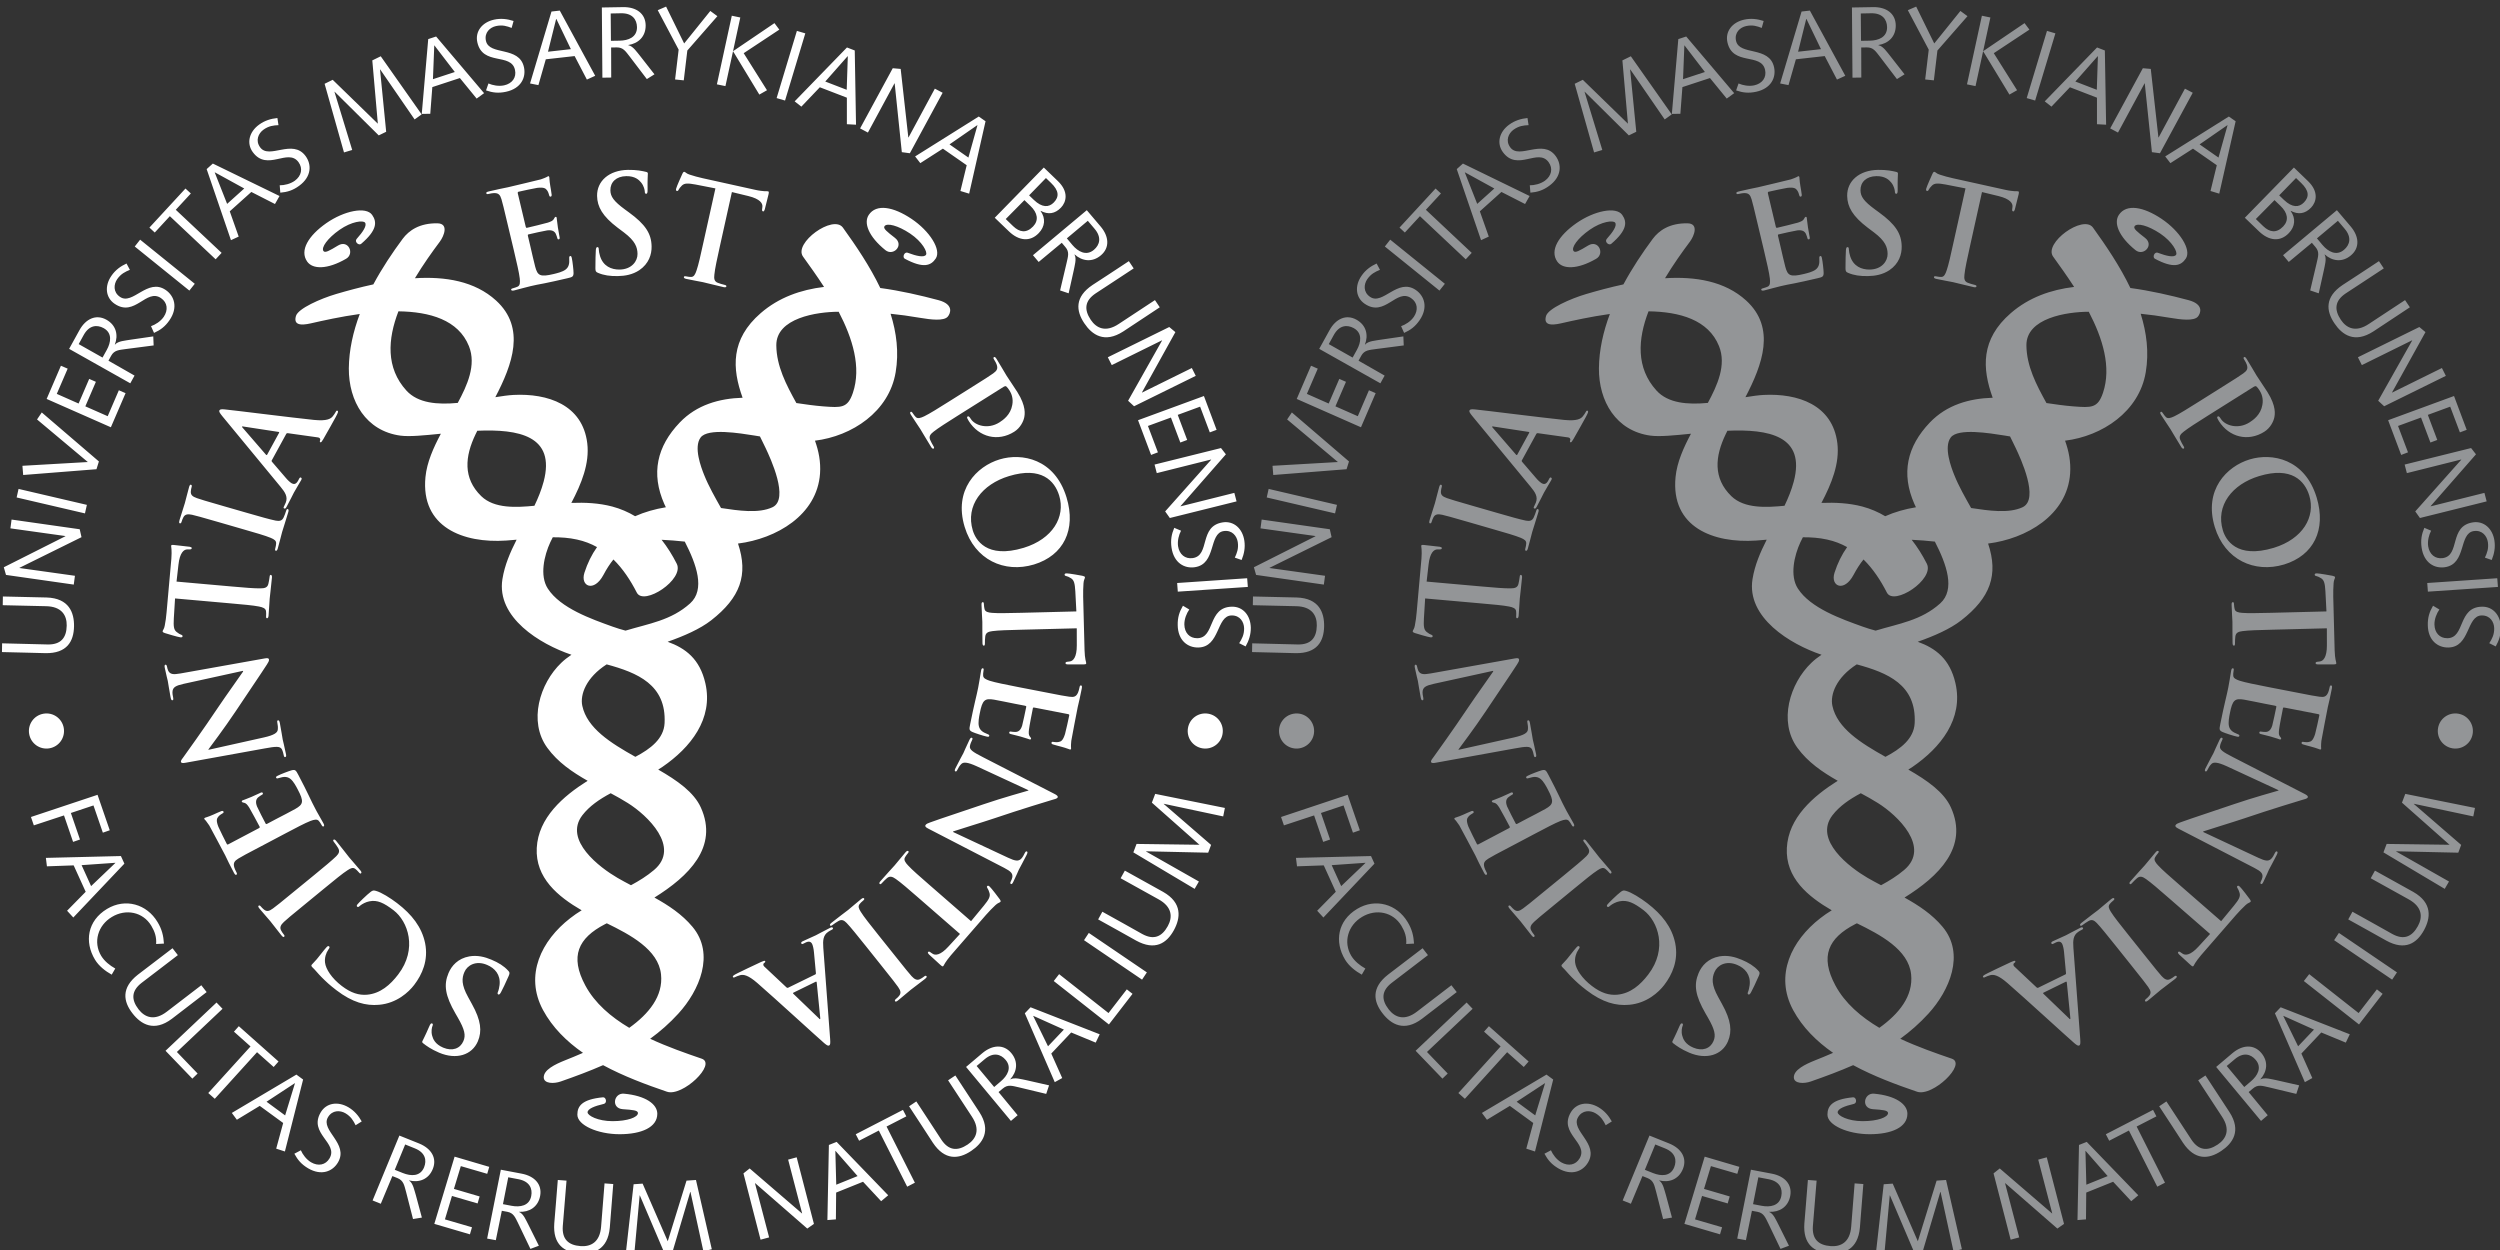 <?xml version="1.0" encoding="UTF-8" standalone="no"?>
<svg
   xmlns:dc="http://purl.org/dc/elements/1.1/"
   xmlns:cc="http://creativecommons.org/ns#"
   xmlns:rdf="http://www.w3.org/1999/02/22-rdf-syntax-ns#"
   xmlns:svg="http://www.w3.org/2000/svg"
   xmlns="http://www.w3.org/2000/svg"
   id="svg5321"
   version="1.1"
   viewBox="0 0 26.458 13.229"
   height="13.229mm"
   width="26.458mm">
  <rect x="0" y="0" width="26.458" height="13.229" fill="#333333" stroke="none"/>
  <defs
     id="defs5315">
    <clipPath
       clipPathUnits="userSpaceOnUse"
       id="clipPath18">
      <path
         d="M 0,600 H 600 V 0 H 0 Z"
         id="path16" />
    </clipPath>
    <clipPath
       clipPathUnits="userSpaceOnUse"
       id="clipPath30">
      <path
         d="M 0,600 H 600 V 0 H 0 Z"
         id="path28" />
    </clipPath>
    <clipPath
       clipPathUnits="userSpaceOnUse"
       id="clipPath2693">
      <path
         d="M 0,70.866 H 70.866 V 0 H 0 Z"
         id="path2691" />
    </clipPath>
    <clipPath
       clipPathUnits="userSpaceOnUse"
       id="clipPath2853">
      <path
         d="M 0,70.866 H 70.866 V 0 H 0 Z"
         id="path2851" />
    </clipPath>
    <clipPath
       id="clipPath2693-5"
       clipPathUnits="userSpaceOnUse">
      <path
         id="path2691-5"
         d="M 0,70.866 H 70.866 V 0 H 0 Z" />
    </clipPath>
  </defs>
  <g
     transform="matrix(0.609,0,0,0.609,-84.207,-76.601)"
     id="layer1">
    <g
       style="fill:#ffffff"
       transform="matrix(0.319,0,0,-0.319,137.853,148.055)"
       id="g2685">
      <g
         style="fill:#ffffff"
         id="g2687">
        <g
           style="fill:#ffffff"
           clip-path="url(#clipPath2693)"
           id="g2689">
          <g
             style="fill:#ffffff"
             transform="translate(41.514,40.212)"
             id="g2695">
            <path
               id="path2697"
               style="fill:#ffffff;fill-opacity:1;fill-rule:nonzero;stroke:none"
               d="M 0,0 C 2.077,0.26 4.309,1.541 4.469,3.815 4.513,4.45 4.396,5.038 4.193,5.604 c 2.02,0.248 4.035,1.577 4.395,3.726 0.183,1.085 0.049,2.156 -0.276,3.188 0.495,-0.05 1.016,-0.12 1.602,-0.221 0.596,-0.101 1.295,-0.185 1.511,0.062 0.15,0.172 0.355,0.671 -0.507,0.901 C 9.934,13.522 8.851,13.773 7.751,13.921 7.187,15.098 6.439,16.205 5.716,17.209 5.187,17.945 3.012,16.369 3.542,15.632 3.891,15.147 4.294,14.588 4.687,13.98 3.414,13.827 2.221,13.405 1.24,12.555 -0.41,11.128 -0.328,9.544 0.25,7.943 -1.014,7.905 -2.248,7.561 -3.173,6.594 -4.419,5.291 -4.75,3.82 -4.015,2.154 -3.993,2.1 -3.962,2.038 -3.93,1.977 -4.532,1.879 -5.092,1.716 -5.605,1.489 -5.98,1.713 -6.394,1.894 -6.849,2.016 c -0.733,0.193 -1.482,0.226 -2.23,0.198 0.55,1.046 1,2.147 0.867,3.252 -0.258,2.102 -2.16,2.724 -4.017,2.63 -0.289,-0.015 -0.625,-0.064 -0.991,-0.123 0.929,1.782 1.669,3.773 0.044,5.262 -1.165,1.066 -2.785,1.321 -4.425,1.218 0.447,0.746 0.938,1.432 1.359,1.995 0.229,0.31 0.497,0.985 -0.131,0.997 -0.975,0.017 -1.553,-0.386 -1.896,-0.846 -0.561,-0.756 -1.12,-1.593 -1.597,-2.481 -0.727,-0.158 -1.418,-0.345 -2.025,-0.524 -0.857,-0.253 -2.077,-0.793 -2.191,-1.198 -0.144,-0.5 0.268,-0.523 0.806,-0.402 0.671,0.153 1.63,0.368 2.671,0.512 -0.36,-0.96 -0.587,-1.958 -0.596,-2.962 -0.012,-1.794 0.932,-3.409 2.808,-3.665 0.495,-0.067 1.298,0.013 2.206,0.104 -0.399,-0.752 -0.761,-1.548 -0.84,-2.362 -0.265,-2.739 2.065,-3.616 4.393,-3.458 0.19,0.012 0.381,0.027 0.573,0.047 -0.349,-0.685 -0.651,-1.385 -0.774,-2.151 -0.331,-2.091 2.044,-3.539 3.761,-4.117 -0.202,-0.138 -0.391,-0.281 -0.551,-0.437 -1.179,-1.123 -1.81,-3.202 -0.762,-4.635 0.569,-0.782 1.357,-1.319 2.195,-1.794 -1.34,-0.841 -2.688,-2.015 -2.772,-3.659 -0.082,-1.634 1.157,-2.648 2.446,-3.396 -0.216,-0.132 -0.425,-0.274 -0.625,-0.432 -1.56,-1.209 -2.502,-3.099 -1.481,-4.999 0.515,-0.954 1.286,-1.712 2.179,-2.335 -0.36,-0.158 -0.696,-0.295 -0.987,-0.41 -0.542,-0.218 -1.167,-0.52 -1.151,-0.938 0.016,-0.333 0.549,-0.343 0.923,-0.212 0.802,0.279 1.573,0.566 2.309,0.89 1.127,-0.609 2.355,-1.063 3.477,-1.446 0.847,-0.293 2.734,1.513 1.895,1.799 -0.868,0.297 -1.857,0.642 -2.807,1.084 0.544,0.396 1.058,0.846 1.539,1.374 1.133,1.243 2.013,3.236 0.766,4.727 -0.57,0.682 -1.301,1.164 -2.072,1.592 1.854,1.155 3.502,2.744 2.53,4.902 -0.378,0.842 -1.295,1.479 -2.323,2.07 0.079,0.05 0.159,0.1 0.236,0.152 1.511,1.038 2.78,2.604 2.331,4.553 -0.304,1.328 -1.085,1.907 -2.055,2.258 0.886,0.311 1.767,0.695 2.375,1.17 C 0.121,-2.947 0.573,-1.709 0,0 M 5.484,12.627 C 6.24,11.182 6.73,9.606 6.258,8.209 5.973,7.368 5.625,7.4 4.65,7.472 4.158,7.511 3.668,7.581 3.179,7.654 2.625,8.655 2.099,9.661 2.087,10.792 2.07,12.288 4.296,12.625 5.484,12.627 M -18.063,8.333 c -1.129,1.238 -1.018,2.807 -0.436,4.318 1.703,-0.024 3.266,-0.464 3.841,-1.897 0.413,-1.028 -0.095,-2.14 -0.609,-3.092 -1.1,-0.104 -2.163,-0.022 -2.796,0.671 m 4.076,-5.751 c -1.01,0.982 -0.885,2.173 -0.312,3.366 0.031,0.065 0.064,0.13 0.097,0.197 2.234,0.096 4.282,-0.261 3.613,-2.776 -0.122,-0.455 -0.299,-0.888 -0.502,-1.311 -0.967,-0.092 -2.182,-0.169 -2.896,0.524 m 9.793,-26.045 c 0.128,-1.194 -0.669,-2.159 -1.73,-2.919 -1.001,0.594 -1.873,1.339 -2.394,2.308 -0.856,1.593 -0.388,2.58 1.066,3.335 0.034,0.017 0.07,0.034 0.105,0.052 1.268,-0.62 2.809,-1.43 2.953,-2.776 m -0.383,5.677 c -0.383,-0.325 -0.809,-0.588 -1.253,-0.827 -0.249,0.131 -0.496,0.262 -0.735,0.401 -0.955,0.556 -2.958,2.053 -1.912,3.413 0.385,0.5 0.935,0.874 1.542,1.197 0.318,-0.17 0.633,-0.345 0.931,-0.533 1.067,-0.666 2.899,-2.41 1.427,-3.651 M -4,-9.788 c -0.044,-0.846 -0.767,-1.399 -1.592,-1.831 -1.359,0.76 -2.627,1.562 -2.89,2.776 -0.133,0.614 0.212,1.549 1.327,2.261 1.674,-0.455 3.26,-1.103 3.155,-3.206 m 1.391,6.528 c -1.037,-0.932 -2.245,-1.098 -3.519,-1.484 -0.236,0.064 -0.472,0.133 -0.704,0.218 -1.152,0.415 -2.839,1.002 -3.53,2.073 -0.455,0.704 -0.196,1.806 0.137,2.525 0.043,0.089 0.086,0.181 0.134,0.27 0.443,0.002 0.887,-0.027 1.323,-0.125 0.398,-0.086 0.76,-0.227 1.088,-0.41 -0.29,-0.41 -0.52,-0.876 -0.687,-1.397 -0.238,-0.745 0.52,-1.087 1.037,-0.117 0.168,0.317 0.346,0.596 0.543,0.839 0.516,-0.505 0.93,-1.132 1.274,-1.806 0.379,-0.742 2.61,0.724 2.174,1.578 -0.239,0.471 -0.511,0.905 -0.823,1.301 0.42,-0.018 0.84,-0.054 1.262,-0.099 0.637,-1.237 1.129,-2.611 0.291,-3.366 m 1.684,5.195 C -1.256,2.525 -1.593,3.111 -1.843,3.734 -2.015,4.161 -2.427,5.254 -2.036,5.778 -1.642,6.302 0.096,6.01 0.9,5.884 0.998,5.87 1.098,5.852 1.196,5.835 1.301,5.622 1.407,5.407 1.507,5.197 1.761,4.659 2.809,2.419 1.88,1.979 1.117,1.623 0.02,1.795 -0.925,1.935 M -23.47,15.361 c 0.299,-0.426 1.093,-0.441 2.119,0.152 0.48,0.276 0.126,1.061 -0.436,0.724 -0.463,-0.279 -0.71,-0.426 -0.797,-0.3 -0.132,0.187 0.216,0.69 0.877,1.154 0.661,0.463 1.293,0.531 1.392,0.388 0.108,-0.157 -0.115,-0.501 -0.459,-0.883 -0.139,-0.155 0.114,-0.378 0.243,-0.27 0.876,0.748 0.87,1.193 0.6,1.577 -0.33,0.472 -1.523,0.229 -2.498,-0.45 -0.973,-0.682 -1.465,-1.487 -1.041,-2.092 m 19.074,-46.425 c 0,0.525 -0.64,0.989 -1.821,1.095 -0.552,0.047 -0.713,-0.798 -0.058,-0.845 0.536,-0.038 0.824,-0.058 0.824,-0.211 0,-0.229 -0.571,-0.441 -1.381,-0.441 -0.809,0 -1.363,0.305 -1.363,0.481 0,0.191 0.385,0.344 0.883,0.459 0.2,0.047 0.125,0.375 -0.042,0.36 -1.148,-0.111 -1.397,-0.478 -1.397,-0.948 0,-0.573 1.113,-1.063 2.303,-1.063 1.191,0 2.052,0.376 2.052,1.113 M 9.248,15.84 c -0.19,0.072 -0.309,-0.245 -0.163,-0.324 1.017,-0.544 1.426,-0.379 1.686,0.009 0.323,0.48 -0.333,1.504 -1.322,2.165 -0.99,0.663 -1.917,0.828 -2.325,0.215 -0.291,-0.433 -0.018,-1.176 0.907,-1.922 0.431,-0.346 1.036,0.269 0.517,0.671 -0.425,0.331 -0.653,0.506 -0.569,0.632 0.129,0.193 0.722,0.05 1.396,-0.397 0.669,-0.451 0.962,-1.014 0.866,-1.158 C 10.135,15.572 9.728,15.658 9.248,15.84 M -18.57,-19.59 c -0.374,0.284 -0.85,0.585 -1.155,0.669 -0.131,0.037 -0.178,0.025 -0.283,-0.052 -0.21,-0.156 -0.669,-0.612 -0.724,-0.683 -0.035,-0.045 -0.055,-0.096 -0.013,-0.126 0.048,-0.037 0.076,-0.02 0.163,0.059 0.105,0.086 0.312,0.198 0.497,0.232 0.439,0.091 0.799,-0.089 1.323,-0.488 0.783,-0.6 1.316,-2.099 0.252,-3.494 -0.434,-0.569 -0.97,-1.039 -1.697,-1.105 -0.437,-0.037 -0.87,0.089 -1.378,0.477 -0.54,0.411 -0.873,0.917 -0.912,1.272 -0.03,0.262 0.051,0.525 0.183,0.712 0.062,0.081 0.085,0.138 0.039,0.172 -0.051,0.044 -0.1,0.003 -0.171,-0.081 -0.101,-0.106 -0.343,-0.433 -0.501,-0.618 -0.169,-0.195 -0.239,-0.253 -0.276,-0.3 -0.027,-0.035 -0.025,-0.081 0.035,-0.138 0.163,-0.152 0.309,-0.347 0.509,-0.546 0.242,-0.241 0.44,-0.429 0.804,-0.706 0.873,-0.667 1.609,-0.858 2.326,-0.792 0.957,0.085 1.606,0.684 1.909,1.082 0.434,0.568 0.784,1.341 0.594,2.281 -0.182,0.87 -0.72,1.56 -1.524,2.173 m 1.907,-6.553 c -0.054,0.025 -0.096,-0.022 -0.16,-0.169 -0.226,-0.53 -0.336,-0.713 -0.373,-0.802 -0.022,-0.05 0.007,-0.084 0.059,-0.121 0.157,-0.123 0.412,-0.311 0.854,-0.5 0.943,-0.401 1.794,-0.128 2.111,0.616 0.233,0.55 0.177,1.136 -0.322,2.033 l -0.208,0.379 c -0.376,0.678 -0.346,1.034 -0.202,1.365 0.151,0.361 0.624,0.649 1.235,0.388 0.42,-0.177 0.744,-0.529 0.68,-1.095 -0.016,-0.13 -0.049,-0.285 -0.087,-0.371 -0.023,-0.055 -0.041,-0.119 0.019,-0.146 0.054,-0.022 0.107,0.045 0.155,0.143 0.056,0.104 0.254,0.5 0.413,0.874 0.062,0.148 0.056,0.19 -0.033,0.283 -0.235,0.256 -0.52,0.432 -0.914,0.598 -0.358,0.152 -0.766,0.253 -1.196,0.179 -0.625,-0.111 -0.972,-0.514 -1.138,-0.91 -0.273,-0.643 -0.181,-1.233 0.377,-2.201 l 0.129,-0.223 c 0.382,-0.665 0.439,-0.969 0.305,-1.281 -0.173,-0.408 -0.601,-0.568 -1.103,-0.356 -0.442,0.188 -0.552,0.473 -0.599,0.646 -0.068,0.237 -0.012,0.462 0.014,0.523 0.035,0.08 0.032,0.129 -0.016,0.148 M 1.318,18.255 c -0.017,-0.108 -0.009,-0.148 0.047,-0.16 0.042,-0.01 0.067,0.03 0.091,0.101 0.042,0.186 0.172,0.679 0.207,0.829 0.022,0.109 0.024,0.153 -0.025,0.163 -0.031,0.007 -0.093,0.005 -0.203,0.007 -0.112,0.01 -0.276,0.023 -0.505,0.076 l -2.849,0.63 c -0.237,0.052 -0.508,0.126 -0.712,0.195 -0.177,0.052 -0.231,0.142 -0.29,0.154 -0.043,0.01 -0.073,-0.029 -0.116,-0.12 -0.026,-0.054 -0.306,-0.677 -0.333,-0.793 -0.019,-0.076 -0.011,-0.117 0.039,-0.129 0.045,-0.01 0.072,0.015 0.098,0.07 0.025,0.055 0.082,0.133 0.178,0.226 0.141,0.133 0.321,0.131 0.743,0.054 l 1.081,-0.211 -0.655,-2.948 c -0.145,-0.663 -0.27,-1.232 -0.374,-1.524 -0.068,-0.206 -0.144,-0.354 -0.295,-0.351 -0.069,0 -0.159,0.005 -0.265,0.03 -0.088,0.019 -0.122,0.005 -0.128,-0.033 -0.011,-0.051 0.034,-0.083 0.128,-0.104 0.287,-0.064 0.744,-0.144 0.91,-0.178 0.202,-0.044 0.65,-0.165 1.125,-0.271 0.08,-0.018 0.142,-0.01 0.152,0.042 0.008,0.034 -0.022,0.066 -0.102,0.083 -0.109,0.023 -0.265,0.072 -0.361,0.109 -0.209,0.076 -0.216,0.245 -0.192,0.45 0.028,0.317 0.155,0.886 0.301,1.548 l 0.654,2.948 0.903,-0.219 C 1.205,18.773 1.355,18.528 1.328,18.338 Z M -29.805,3.206 c -0.043,0.013 -0.074,-0.042 -0.1,-0.134 -0.078,-0.27 -0.177,-0.692 -0.228,-0.867 -0.059,-0.206 -0.209,-0.647 -0.288,-0.916 -0.031,-0.115 -0.034,-0.174 0.008,-0.186 0.057,-0.017 0.083,0.02 0.104,0.091 0.025,0.085 0.06,0.177 0.101,0.248 0.082,0.146 0.223,0.181 0.466,0.126 0.232,-0.052 0.43,-0.109 1.506,-0.418 l 1.246,-0.361 c 0.688,-0.198 1.246,-0.358 1.534,-0.479 0.197,-0.083 0.306,-0.159 0.294,-0.31 -0.005,-0.068 -0.015,-0.156 -0.046,-0.263 -0.023,-0.083 -0.011,-0.118 0.024,-0.13 0.049,-0.013 0.085,0.029 0.111,0.123 0.084,0.283 0.19,0.735 0.237,0.898 0.055,0.19 0.204,0.632 0.34,1.098 0.021,0.076 0.017,0.141 -0.032,0.153 -0.036,0.012 -0.067,-0.017 -0.09,-0.096 -0.029,-0.106 -0.089,-0.257 -0.131,-0.351 -0.09,-0.204 -0.233,-0.217 -0.43,-0.184 -0.311,0.061 -0.871,0.221 -1.557,0.419 l -1.246,0.359 c -1.077,0.312 -1.275,0.369 -1.497,0.448 -0.245,0.086 -0.348,0.177 -0.329,0.377 0.01,0.09 0.02,0.149 0.04,0.218 0.022,0.073 0.019,0.12 -0.037,0.137 m 22.181,11.539 c 0.317,-0.135 0.652,-0.182 1.079,-0.174 0.392,0.005 0.801,0.079 1.165,0.319 0.526,0.356 0.68,0.866 0.672,1.296 -0.012,0.698 -0.336,1.202 -1.238,1.857 l -0.207,0.151 c -0.622,0.456 -0.795,0.71 -0.8,1.048 -0.008,0.445 0.319,0.765 0.864,0.773 0.479,0.007 0.697,-0.208 0.809,-0.346 0.158,-0.191 0.197,-0.418 0.2,-0.486 0,-0.086 0.025,-0.131 0.075,-0.131 0.06,0.003 0.081,0.062 0.078,0.223 -0.01,0.574 0.017,0.789 0.015,0.885 0,0.053 -0.038,0.073 -0.104,0.088 -0.192,0.046 -0.502,0.116 -0.983,0.108 -1.024,-0.017 -1.691,-0.608 -1.679,-1.419 0.01,-0.596 0.298,-1.108 1.118,-1.73 l 0.345,-0.259 c 0.618,-0.468 0.734,-0.807 0.74,-1.167 0.007,-0.392 -0.311,-0.844 -0.973,-0.856 -0.456,-0.005 -0.895,0.185 -1.067,0.728 -0.039,0.125 -0.069,0.279 -0.071,0.375 0,0.059 -0.01,0.123 -0.077,0.123 -0.059,0 -0.08,-0.084 -0.084,-0.193 -0.006,-0.118 -0.027,-0.561 -0.022,-0.966 0.002,-0.161 0.026,-0.198 0.145,-0.247 M -21.815,7.232 c -0.045,0.025 -0.07,-0.004 -0.097,-0.056 -0.043,-0.077 -0.102,-0.171 -0.176,-0.258 -0.106,-0.119 -0.299,-0.255 -1.014,-0.183 -1.209,0.124 -4.413,0.532 -4.854,0.572 -0.184,0.017 -0.263,0.009 -0.293,-0.05 -0.037,-0.064 0.013,-0.14 0.159,-0.322 l 3.17,-3.844 c 0.253,-0.304 0.407,-0.549 0.282,-0.864 -0.022,-0.057 -0.064,-0.152 -0.096,-0.209 -0.03,-0.052 -0.03,-0.086 0.01,-0.106 0.052,-0.028 0.085,0.003 0.131,0.087 0.183,0.336 0.359,0.702 0.398,0.773 0.109,0.201 0.279,0.469 0.394,0.676 0.039,0.069 0.047,0.116 -0.006,0.143 -0.039,0.022 -0.062,0.01 -0.106,-0.067 l -0.05,-0.098 c -0.112,-0.2 -0.227,-0.21 -0.344,-0.148 -0.075,0.042 -0.215,0.16 -0.339,0.313 l -0.734,0.854 c -0.031,0.034 -0.038,0.054 -0.019,0.086 l 0.788,1.442 c 0.018,0.032 0.04,0.046 0.081,0.04 l 1.654,-0.232 c 0.093,-0.01 0.128,-0.088 0.116,-0.14 -0.029,-0.069 -0.03,-0.101 0.007,-0.123 0.047,-0.025 0.089,0.052 0.159,0.165 0.296,0.511 0.553,0.982 0.682,1.215 0.129,0.241 0.148,0.305 0.097,0.334 m -3.188,-1.204 -0.649,-1.19 C -25.667,4.811 -25.689,4.816 -25.711,4.836 L -26.978,6.3 c -0.023,0.022 -0.048,0.052 -0.036,0.072 0.01,0.019 0.049,0.009 0.076,0.002 l 1.913,-0.293 c 0.026,-0.003 0.041,-0.02 0.022,-0.053 m -2.217,-23.189 c 0.203,0.125 0.384,0.221 1.377,0.742 l 1.146,0.606 c 0.598,0.316 1.114,0.589 1.405,0.701 0.202,0.074 0.363,0.116 0.458,0 0.044,-0.052 0.098,-0.124 0.149,-0.221 0.04,-0.079 0.077,-0.094 0.108,-0.076 0.045,0.022 0.042,0.079 -0.006,0.165 -0.066,0.13 -0.17,0.292 -0.248,0.44 -0.091,0.154 -0.165,0.297 -0.202,0.369 -0.104,0.195 -0.205,0.401 -0.341,0.687 -0.138,0.285 -0.316,0.652 -0.574,1.138 -0.132,0.248 -0.162,0.307 -0.356,0.262 -0.145,-0.037 -0.619,-0.218 -0.767,-0.297 -0.066,-0.034 -0.118,-0.062 -0.09,-0.113 0.024,-0.047 0.057,-0.045 0.135,-0.02 0.292,0.093 0.471,0.089 0.639,-0.039 0.166,-0.129 0.31,-0.4 0.399,-0.572 0.352,-0.665 0.31,-0.818 -0.133,-1.07 -0.186,-0.108 -0.787,-0.416 -1.01,-0.532 l -0.515,-0.273 c -0.039,-0.022 -0.067,-0.027 -0.085,0.005 -0.085,0.157 -0.418,0.804 -0.471,0.935 -0.1,0.256 -0.05,0.399 0.063,0.5 0.074,0.064 0.158,0.108 0.22,0.148 0.033,0.017 0.05,0.044 0.028,0.089 -0.031,0.059 -0.103,0.022 -0.154,-0.005 -0.047,-0.025 -0.316,-0.141 -0.451,-0.205 -0.346,-0.148 -0.464,-0.178 -0.503,-0.197 -0.038,-0.023 -0.041,-0.047 -0.028,-0.074 0.017,-0.033 0.063,-0.042 0.14,-0.059 0.095,-0.025 0.167,-0.113 0.263,-0.263 0.091,-0.145 0.487,-0.891 0.564,-1.034 0.019,-0.041 -0.002,-0.06 -0.048,-0.085 l -1.649,-0.87 c -0.046,-0.026 -0.072,-0.023 -0.091,0.012 -0.068,0.129 -0.413,0.821 -0.46,0.938 -0.133,0.346 -0.088,0.453 0.005,0.561 0.061,0.072 0.168,0.139 0.213,0.163 0.059,0.03 0.083,0.059 0.059,0.106 -0.024,0.045 -0.07,0.037 -0.108,0.027 -0.084,-0.029 -0.377,-0.165 -0.446,-0.195 -0.311,-0.138 -0.404,-0.145 -0.451,-0.17 -0.031,-0.017 -0.054,-0.037 -0.036,-0.071 0.017,-0.033 0.056,-0.059 0.081,-0.089 0.039,-0.045 0.109,-0.145 0.187,-0.26 0.072,-0.122 0.756,-1.418 0.867,-1.625 0.046,-0.091 0.12,-0.246 0.202,-0.419 0.088,-0.163 0.181,-0.356 0.273,-0.531 0.052,-0.096 0.089,-0.135 0.134,-0.111 0.047,0.025 0.039,0.069 0,0.143 -0.047,0.089 -0.1,0.203 -0.114,0.262 -0.067,0.239 0.01,0.346 0.222,0.477 m 6.042,0.06 c -0.127,0.156 -0.405,0.526 -0.712,0.902 -0.052,0.063 -0.107,0.098 -0.146,0.063 -0.03,-0.023 -0.023,-0.065 0.029,-0.129 0.07,-0.084 0.162,-0.221 0.216,-0.31 0.116,-0.19 0.047,-0.313 -0.092,-0.456 -0.227,-0.224 -0.675,-0.593 -1.229,-1.048 l -1.003,-0.82 c -0.867,-0.71 -1.025,-0.841 -1.218,-0.979 -0.208,-0.155 -0.341,-0.186 -0.498,-0.055 -0.066,0.057 -0.111,0.099 -0.158,0.156 -0.043,0.056 -0.087,0.081 -0.132,0.044 -0.033,-0.027 -0.005,-0.084 0.055,-0.158 0.175,-0.215 0.47,-0.538 0.586,-0.681 0.137,-0.165 0.413,-0.536 0.592,-0.755 0.074,-0.091 0.122,-0.128 0.157,-0.098 0.045,0.037 0.029,0.081 -0.018,0.135 -0.055,0.069 -0.112,0.15 -0.148,0.226 -0.073,0.149 -0.023,0.285 0.163,0.455 0.172,0.161 0.332,0.292 1.198,1.002 l 1.004,0.824 c 0.55,0.451 1,0.822 1.264,0.989 0.179,0.119 0.303,0.163 0.421,0.069 0.053,-0.042 0.121,-0.101 0.192,-0.187 0.053,-0.067 0.089,-0.077 0.119,-0.054 0.038,0.034 0.024,0.089 -0.037,0.16 -0.187,0.229 -0.499,0.574 -0.605,0.705 m -8.997,5.517 c -0.106,-0.145 -0.186,-0.229 -0.172,-0.311 0.014,-0.071 0.119,-0.071 0.264,-0.044 l 4.292,0.777 c 0.631,0.116 0.846,0.128 0.942,-0.047 0.05,-0.096 0.083,-0.226 0.1,-0.319 0.014,-0.073 0.037,-0.115 0.082,-0.105 0.063,0.012 0.059,0.08 0.039,0.174 -0.073,0.376 -0.163,0.711 -0.174,0.775 -0.03,0.14 -0.064,0.432 -0.156,0.901 -0.019,0.101 -0.046,0.164 -0.104,0.154 -0.044,-0.01 -0.049,-0.058 -0.033,-0.137 0.022,-0.113 0.041,-0.252 0.022,-0.385 -0.022,-0.153 -0.192,-0.285 -0.753,-0.411 l -3.019,-0.674 -0.006,0.02 c 0.112,0.157 0.858,1.137 1.486,2.079 0.594,0.898 1.359,2.011 1.703,2.55 0.064,0.098 0.127,0.199 0.111,0.277 -0.012,0.065 -0.083,0.082 -0.242,0.05 l -4.578,-0.817 c -0.406,-0.074 -0.569,-0.044 -0.668,0.146 -0.037,0.081 -0.049,0.14 -0.064,0.213 -0.017,0.087 -0.048,0.126 -0.088,0.119 -0.06,-0.013 -0.053,-0.087 -0.035,-0.182 0.071,-0.352 0.145,-0.624 0.162,-0.704 0.03,-0.15 0.077,-0.502 0.15,-0.877 0.021,-0.11 0.044,-0.186 0.102,-0.177 0.045,0.008 0.058,0.042 0.043,0.13 -0.022,0.101 -0.055,0.274 -0.033,0.39 0.04,0.187 0.163,0.279 0.602,0.376 l 3.235,0.709 0.005,-0.037 c -0.092,-0.145 -0.94,-1.324 -1.335,-1.914 -0.842,-1.261 -1.805,-2.592 -1.88,-2.699 m -0.954,7.844 c -0.018,-0.243 -0.058,-0.522 -0.1,-0.731 -0.029,-0.182 -0.112,-0.251 -0.116,-0.307 -0.003,-0.045 0.039,-0.071 0.133,-0.103 0.057,-0.02 0.712,-0.217 0.83,-0.227 0.081,-0.007 0.118,0.003 0.123,0.054 0.005,0.045 -0.025,0.07 -0.081,0.089 -0.057,0.02 -0.142,0.064 -0.246,0.15 -0.152,0.123 -0.171,0.302 -0.149,0.729 l 0.067,1.095 3.008,-0.267 c 0.677,-0.059 1.257,-0.111 1.56,-0.172 0.213,-0.042 0.369,-0.101 0.387,-0.251 0.007,-0.066 0.014,-0.155 0.005,-0.267 -0.008,-0.089 0.012,-0.119 0.049,-0.121 0.049,-0.005 0.076,0.044 0.085,0.138 0.026,0.295 0.046,0.76 0.062,0.928 0.017,0.206 0.081,0.666 0.123,1.15 0.006,0.08 -0.01,0.141 -0.062,0.146 -0.038,0.002 -0.061,-0.032 -0.066,-0.113 -0.013,-0.109 -0.041,-0.271 -0.066,-0.372 -0.048,-0.217 -0.213,-0.246 -0.421,-0.249 -0.318,-0.01 -0.897,0.042 -1.575,0.101 l -3.008,0.267 0.105,0.922 c 0.071,0.654 0.295,0.834 0.487,0.832 h 0.081 c 0.11,-0.003 0.149,0.007 0.155,0.067 0.003,0.044 -0.039,0.061 -0.112,0.076 -0.191,0.017 -0.695,0.084 -0.849,0.096 -0.112,0.012 -0.155,0.007 -0.161,-0.045 -0.002,-0.029 0.009,-0.088 0.02,-0.199 0.005,-0.111 0.012,-0.277 -0.008,-0.509 z m 19.127,17.737 c -0.063,-0.027 -0.145,-0.061 -0.253,-0.089 -0.086,-0.019 -0.11,-0.049 -0.103,-0.083 0.012,-0.05 0.069,-0.06 0.163,-0.037 0.142,0.034 0.326,0.091 0.491,0.13 0.17,0.047 0.328,0.084 0.407,0.104 0.214,0.052 0.439,0.096 0.75,0.153 0.311,0.067 0.708,0.145 1.245,0.275 0.272,0.064 0.336,0.079 0.343,0.278 0.003,0.15 -0.056,0.651 -0.093,0.815 -0.017,0.074 -0.032,0.132 -0.089,0.12 -0.05,-0.017 -0.058,-0.046 -0.053,-0.13 0.019,-0.307 -0.032,-0.477 -0.197,-0.606 -0.167,-0.131 -0.468,-0.199 -0.653,-0.245 -0.732,-0.173 -0.874,-0.094 -1.004,0.398 -0.058,0.205 -0.206,0.869 -0.263,1.11 l -0.134,0.568 c -0.01,0.042 -0.01,0.074 0.025,0.081 0.173,0.042 0.885,0.203 1.024,0.22 0.272,0.034 0.399,-0.049 0.469,-0.183 0.044,-0.088 0.065,-0.182 0.088,-0.251 0.01,-0.039 0.031,-0.063 0.08,-0.051 0.064,0.015 0.046,0.095 0.033,0.152 -0.013,0.052 -0.059,0.34 -0.085,0.486 -0.058,0.375 -0.056,0.496 -0.067,0.538 -0.012,0.042 -0.035,0.052 -0.062,0.046 -0.037,-0.009 -0.057,-0.051 -0.094,-0.12 -0.047,-0.087 -0.152,-0.135 -0.32,-0.192 -0.161,-0.051 -0.985,-0.248 -1.143,-0.284 -0.042,-0.011 -0.057,0.017 -0.069,0.066 l -0.431,1.814 c -0.008,0.051 -10e-4,0.076 0.037,0.084 0.143,0.034 0.9,0.198 1.023,0.213 0.368,0.042 0.46,-0.027 0.543,-0.145 0.056,-0.079 0.09,-0.197 0.103,-0.246 0.016,-0.067 0.039,-0.099 0.088,-0.087 0.05,0.013 0.055,0.059 0.052,0.097 -0.005,0.088 -0.064,0.408 -0.075,0.48 -0.056,0.336 -0.041,0.43 -0.053,0.479 -0.008,0.037 -0.023,0.065 -0.058,0.055 -0.038,-0.008 -0.076,-0.04 -0.109,-0.055 -0.053,-0.029 -0.164,-0.069 -0.296,-0.116 -0.135,-0.039 -1.565,-0.376 -1.791,-0.43 -0.101,-0.025 -0.266,-0.057 -0.456,-0.094 -0.179,-0.042 -0.391,-0.085 -0.584,-0.132 -0.107,-0.025 -0.154,-0.052 -0.14,-0.101 0.01,-0.049 0.056,-0.054 0.136,-0.035 0.099,0.023 0.225,0.045 0.284,0.045 0.248,0.005 0.335,-0.096 0.407,-0.336 0.067,-0.225 0.114,-0.425 0.373,-1.517 l 0.3,-1.26 c 0.155,-0.662 0.289,-1.227 0.323,-1.537 0.021,-0.215 0.022,-0.38 -0.112,-0.445 M 8.607,-24.805 c -0.056,-0.049 -0.081,-0.088 -0.044,-0.134 0.027,-0.033 0.082,-0.008 0.156,0.051 0.22,0.174 0.547,0.463 0.69,0.576 0.168,0.136 0.544,0.406 0.763,0.583 0.094,0.073 0.127,0.12 0.101,0.155 -0.037,0.047 -0.081,0.032 -0.138,-0.015 -0.068,-0.054 -0.15,-0.108 -0.226,-0.143 -0.149,-0.072 -0.285,-0.02 -0.453,0.165 -0.158,0.175 -0.286,0.338 -0.985,1.212 l -0.811,1.014 c -0.445,0.56 -0.81,1.013 -0.972,1.279 -0.116,0.181 -0.158,0.307 -0.062,0.423 0.042,0.052 0.102,0.118 0.188,0.185 0.069,0.057 0.079,0.091 0.053,0.121 -0.029,0.04 -0.084,0.024 -0.159,-0.035 -0.229,-0.182 -0.579,-0.491 -0.71,-0.594 -0.157,-0.125 -0.534,-0.397 -0.912,-0.701 -0.067,-0.052 -0.098,-0.104 -0.067,-0.146 0.023,-0.026 0.069,-0.022 0.131,0.03 0.086,0.067 0.223,0.158 0.314,0.21 0.187,0.113 0.312,0.044 0.452,-0.099 0.221,-0.227 0.584,-0.686 1.031,-1.241 l 0.811,-1.015 c 0.697,-0.875 0.825,-1.036 0.961,-1.23 0.148,-0.212 0.179,-0.345 0.048,-0.498 -0.059,-0.067 -0.1,-0.109 -0.16,-0.153 m -3.644,-2.539 c 0.067,0.032 0.072,0.123 0.056,0.354 l -0.373,4.971 c -0.028,0.394 -0.013,0.68 0.271,0.869 0.049,0.034 0.138,0.086 0.198,0.113 0.052,0.027 0.072,0.052 0.054,0.095 -0.026,0.052 -0.071,0.045 -0.159,0.003 -0.343,-0.169 -0.697,-0.368 -0.77,-0.402 -0.206,-0.101 -0.5,-0.22 -0.712,-0.324 -0.072,-0.034 -0.104,-0.069 -0.079,-0.121 0.02,-0.039 0.047,-0.044 0.126,-0.005 l 0.097,0.05 c 0.205,0.101 0.307,0.044 0.367,-0.076 0.037,-0.079 0.082,-0.253 0.099,-0.454 l 0.104,-1.121 c 0.008,-0.044 0,-0.066 -0.032,-0.081 l -1.477,-0.723 c -0.032,-0.017 -0.059,-0.014 -0.088,0.012 l -1.218,1.144 c -0.072,0.064 -0.054,0.145 -0.015,0.184 0.066,0.037 0.086,0.064 0.066,0.106 -0.022,0.044 -0.103,0.005 -0.226,-0.047 -0.534,-0.245 -1.018,-0.484 -1.257,-0.599 -0.245,-0.122 -0.299,-0.163 -0.271,-0.215 0.022,-0.047 0.059,-0.037 0.11,-0.01 0.082,0.037 0.183,0.081 0.291,0.109 0.155,0.034 0.396,0.036 0.935,-0.436 0.919,-0.798 3.299,-2.98 3.635,-3.267 0.143,-0.119 0.209,-0.159 0.268,-0.129 m -0.495,1.437 c -0.023,-0.01 -0.045,0.02 -0.062,0.042 l -1.399,1.344 c -0.017,0.017 -0.02,0.039 0.014,0.056 l 1.216,0.596 c 0.027,0.013 0.044,-0.005 0.05,-0.034 l 0.191,-1.925 c 0.004,-0.029 0.009,-0.069 -0.01,-0.079 m 14.348,19.323 c 0.109,0.002 0.153,0.012 0.153,0.061 0,0.034 -0.018,0.09 -0.042,0.201 -0.019,0.109 -0.044,0.269 -0.049,0.506 l -0.076,2.918 c -0.007,0.241 0.005,0.523 0.019,0.736 0.009,0.185 0.082,0.26 0.079,0.319 0,0.045 -0.044,0.064 -0.142,0.087 -0.059,0.012 -0.731,0.134 -0.849,0.131 -0.083,-0.002 -0.12,-0.017 -0.117,-0.07 0,-0.044 0.031,-0.064 0.09,-0.078 0.061,-0.013 0.15,-0.047 0.261,-0.119 0.165,-0.108 0.205,-0.28 0.232,-0.707 l 0.057,-1.099 -3.02,-0.076 c -0.678,-0.015 -1.259,-0.03 -1.571,-0.003 -0.216,0.017 -0.376,0.057 -0.41,0.204 -0.015,0.066 -0.033,0.155 -0.036,0.263 -10e-4,0.089 -0.023,0.119 -0.061,0.117 -0.051,0 -0.074,-0.052 -0.069,-0.148 0.006,-0.295 0.04,-0.758 0.045,-0.928 0.005,-0.205 -0.005,-0.671 0.007,-1.157 0.003,-0.082 0.025,-0.139 0.077,-0.139 0.037,0.002 0.056,0.04 0.056,0.122 -0.005,0.11 0.007,0.271 0.018,0.375 0.024,0.222 0.185,0.27 0.393,0.297 0.315,0.044 0.898,0.059 1.576,0.076 l 3.017,0.077 0.002,-0.928 c 0.002,-0.657 -0.2,-0.86 -0.39,-0.879 l -0.082,-0.01 c -0.108,-0.01 -0.146,-0.025 -0.143,-0.086 0,-0.044 0.045,-0.059 0.119,-0.063 0.19,0.004 0.7,-0.003 0.856,0 m -2.691,5.443 c 1.614,0.494 2.304,1.895 1.773,3.649 -0.643,2.117 -2.442,2.441 -3.648,2.075 -1.248,-0.377 -2.517,-1.657 -1.902,-3.681 0.544,-1.79 2.161,-2.529 3.777,-2.043 M 14.764,3.675 C 16.52,4.21 17.25,3.423 17.497,2.612 17.849,1.455 17.144,0.25 15.562,-0.233 13.523,-0.849 12.941,0.22 12.791,0.712 12.38,2.068 13.297,3.231 14.764,3.675 M 18.5,-8.937 c 0.021,0.102 0.061,0.266 0.105,0.453 0.035,0.181 0.082,0.388 0.121,0.583 0.02,0.109 0.015,0.163 -0.034,0.171 -0.052,0.013 -0.074,-0.03 -0.089,-0.109 -0.02,-0.101 -0.052,-0.222 -0.078,-0.276 -0.1,-0.23 -0.224,-0.264 -0.471,-0.23 -0.236,0.03 -0.438,0.069 -1.537,0.284 l -1.273,0.247 c -0.666,0.132 -1.236,0.243 -1.535,0.339 -0.202,0.07 -0.355,0.137 -0.355,0.288 -0.003,0.066 0,0.157 0.022,0.266 0.018,0.084 0,0.118 -0.034,0.126 -0.053,0.009 -0.084,-0.038 -0.101,-0.131 -0.028,-0.146 -0.053,-0.336 -0.082,-0.501 -0.027,-0.177 -0.06,-0.336 -0.074,-0.414 -0.042,-0.218 -0.095,-0.44 -0.168,-0.749 -0.07,-0.31 -0.162,-0.702 -0.269,-1.247 -0.054,-0.274 -0.066,-0.338 0.113,-0.425 0.138,-0.064 0.618,-0.22 0.783,-0.253 0.074,-0.014 0.131,-0.024 0.143,0.033 0.01,0.051 -0.018,0.071 -0.094,0.101 -0.286,0.11 -0.419,0.225 -0.471,0.43 -0.049,0.205 0.01,0.51 0.047,0.696 0.142,0.739 0.274,0.834 0.776,0.751 0.21,-0.035 0.876,-0.173 1.121,-0.221 l 0.57,-0.11 c 0.046,-0.011 0.073,-0.023 0.066,-0.06 -0.035,-0.172 -0.183,-0.888 -0.223,-1.022 -0.083,-0.261 -0.208,-0.34 -0.361,-0.347 -0.096,-0.005 -0.194,0.014 -0.265,0.022 -0.037,0.005 -0.069,-0.003 -0.079,-0.052 -0.012,-0.066 0.067,-0.082 0.126,-0.095 0.05,-0.009 0.334,-0.089 0.477,-0.121 0.364,-0.101 0.475,-0.154 0.517,-0.164 0.046,-0.007 0.063,0.013 0.07,0.04 0.005,0.038 -0.024,0.072 -0.075,0.134 -0.059,0.079 -0.059,0.194 -0.039,0.369 0.017,0.171 0.18,1.002 0.213,1.16 0.007,0.044 0.037,0.044 0.088,0.034 l 1.829,-0.355 c 0.052,-0.01 0.069,-0.03 0.064,-0.067 -0.029,-0.144 -0.192,-0.9 -0.231,-1.02 -0.113,-0.354 -0.214,-0.411 -0.356,-0.433 -0.094,-0.02 -0.217,-0.002 -0.267,0.005 -0.064,0.015 -0.103,0.008 -0.113,-0.044 -0.01,-0.05 0.029,-0.074 0.063,-0.087 0.085,-0.032 0.401,-0.108 0.471,-0.13 0.329,-0.087 0.409,-0.139 0.46,-0.148 0.035,-0.008 0.067,-0.005 0.072,0.029 0.007,0.037 -0.005,0.084 -0.005,0.121 -0.004,0.062 0.005,0.18 0.017,0.318 0.02,0.142 0.299,1.579 0.345,1.811 m -4.547,-6.034 c 1.434,0.488 3.01,0.962 3.134,0.999 0.173,0.052 0.288,0.069 0.326,0.143 0.032,0.064 -0.052,0.131 -0.182,0.195 l -3.882,1.993 c -0.571,0.292 -0.751,0.415 -0.715,0.612 0.017,0.106 0.069,0.227 0.113,0.313 0.034,0.067 0.039,0.112 -0.002,0.133 -0.059,0.029 -0.094,-0.028 -0.139,-0.113 -0.167,-0.343 -0.3,-0.662 -0.33,-0.724 -0.062,-0.123 -0.212,-0.379 -0.425,-0.808 -0.047,-0.092 -0.063,-0.159 -0.01,-0.184 0.039,-0.02 0.074,0.013 0.108,0.084 0.052,0.107 0.122,0.231 0.218,0.322 0.111,0.109 0.324,0.109 0.846,-0.131 l 2.81,-1.301 -0.01,-0.02 c -0.188,-0.058 -1.373,-0.381 -2.441,-0.746 -1.022,-0.353 -2.306,-0.767 -2.907,-0.988 -0.109,-0.037 -0.219,-0.081 -0.257,-0.153 -0.029,-0.059 0.018,-0.117 0.164,-0.189 l 4.129,-2.134 c 0.367,-0.19 0.479,-0.311 0.441,-0.521 -0.02,-0.089 -0.047,-0.145 -0.079,-0.209 -0.04,-0.079 -0.04,-0.128 0.002,-0.148 0.052,-0.027 0.093,0.037 0.134,0.123 0.159,0.322 0.265,0.585 0.299,0.656 0.069,0.139 0.247,0.448 0.416,0.79 0.049,0.099 0.079,0.175 0.025,0.2 -0.037,0.02 -0.072,0.005 -0.114,-0.077 -0.043,-0.091 -0.123,-0.249 -0.211,-0.329 -0.143,-0.126 -0.296,-0.124 -0.704,0.069 l -2.999,1.403 0.018,0.032 c 0.161,0.061 1.554,0.482 2.224,0.708 m -3.37,-7.364 -0.066,0.044 c -0.087,0.069 -0.126,0.081 -0.163,0.037 -0.029,-0.035 -0.005,-0.074 0.044,-0.126 0.146,-0.128 0.515,-0.476 0.631,-0.578 0.085,-0.075 0.122,-0.097 0.157,-0.057 0.017,0.022 0.046,0.076 0.101,0.174 0.062,0.093 0.153,0.229 0.306,0.407 l 1.914,2.202 c 0.16,0.182 0.357,0.386 0.514,0.531 0.132,0.129 0.235,0.136 0.273,0.18 0.029,0.035 0.01,0.079 -0.047,0.158 -0.034,0.05 -0.448,0.597 -0.538,0.674 -0.061,0.054 -0.098,0.066 -0.133,0.027 -0.031,-0.032 -0.019,-0.069 0.015,-0.119 0.034,-0.049 0.076,-0.135 0.111,-0.262 0.05,-0.19 -0.039,-0.35 -0.307,-0.68 l -0.7,-0.849 -2.277,1.984 c -0.512,0.445 -0.949,0.826 -1.159,1.058 -0.147,0.155 -0.241,0.298 -0.167,0.429 0.033,0.06 0.08,0.134 0.152,0.218 0.059,0.066 0.062,0.103 0.034,0.128 -0.039,0.032 -0.092,0.007 -0.153,-0.064 -0.193,-0.222 -0.48,-0.587 -0.593,-0.713 -0.134,-0.155 -0.456,-0.491 -0.774,-0.861 -0.056,-0.06 -0.078,-0.119 -0.039,-0.153 0.028,-0.025 0.07,-0.01 0.12,0.049 0.075,0.084 0.192,0.199 0.271,0.266 0.169,0.148 0.32,0.073 0.49,-0.045 0.262,-0.182 0.701,-0.561 1.212,-1.007 l 2.28,-1.985 -0.628,-0.684 c -0.44,-0.485 -0.725,-0.5 -0.881,-0.383 M 13.901,9.268 C 13.709,9.13 13.534,9.021 12.587,8.424 L 11.489,7.734 C 10.916,7.373 10.423,7.065 10.142,6.93 9.946,6.839 9.787,6.785 9.683,6.893 9.636,6.942 9.577,7.01 9.518,7.104 9.471,7.178 9.437,7.19 9.404,7.173 9.362,7.144 9.37,7.089 9.422,7.01 9.58,6.758 9.844,6.376 9.934,6.233 c 0.101,-0.16 0.332,-0.567 0.59,-0.979 0.042,-0.067 0.092,-0.106 0.136,-0.077 0.032,0.018 0.03,0.062 -0.012,0.129 -0.06,0.093 -0.133,0.239 -0.177,0.335 -0.092,0.204 0.021,0.327 0.184,0.454 0.251,0.2 0.743,0.511 1.316,0.872 l 2.493,1.568 c 0.071,0.042 0.119,0.047 0.15,0.025 0.055,-0.044 0.12,-0.133 0.18,-0.227 C 14.885,8.19 15.01,7.91 14.942,7.556 14.851,7.013 14.445,6.73 14.239,6.599 13.604,6.199 12.904,6.438 12.683,6.787 12.602,6.92 12.555,6.953 12.505,6.92 12.461,6.891 12.483,6.846 12.496,6.81 12.51,6.775 12.551,6.705 12.572,6.672 13.13,5.791 14.164,5.533 15.046,6.09 c 0.331,0.207 0.501,0.558 0.546,0.779 0.032,0.159 0.117,0.603 -0.373,1.382 -0.181,0.289 -0.427,0.638 -0.589,0.894 -0.109,0.175 -0.336,0.578 -0.543,0.91 -0.061,0.093 -0.1,0.128 -0.145,0.101 -0.041,-0.027 -0.031,-0.072 0.013,-0.141 C 14.01,9.929 14.07,9.817 14.088,9.76 14.173,9.527 14.104,9.414 13.901,9.268 m 8.602,-4.44 0.372,0.141 -0.543,1.437 1.252,0.458 0.512,-1.361 0.374,0.141 -0.515,1.366 1.219,0.447 0.528,-1.401 0.371,0.138 -0.691,1.843 -3.59,-1.318 z m -2.142,4.893 2.736,1.35 0.005,-0.009 -1.851,-3.283 0.325,-0.3 3.361,1.656 -0.214,0.427 -2.712,-1.338 -0.005,0.01 1.821,3.284 -0.334,0.278 -3.347,-1.648 z m -1.494,2.276 c 0.416,-0.622 1.094,-1.108 2.123,-0.441 l 1.987,1.314 -0.263,0.392 -1.966,-1.295 c -0.72,-0.484 -1.225,-0.236 -1.532,0.222 -0.378,0.566 -0.32,1.043 0.262,1.435 0.294,0.198 0.602,0.396 0.9,0.59 l 1.178,0.775 -0.264,0.395 -1.106,-0.729 C 19.855,14.44 19.567,14.254 19.309,14.083 18.341,13.432 18.407,12.681 18.867,11.997 M 2.563,24.133 3.666,27.793 3.208,27.928 2.104,24.267 Z m 5.963,0.94 0.009,-0.005 0.389,-3.747 0.438,-0.059 1.786,3.295 -0.425,0.224 L 9.289,22.122 9.278,22.126 8.862,25.856 8.43,25.894 6.651,22.615 7.077,22.389 Z M 26.418,1.155 C 25.095,0.96 25.735,-0.65 24.774,-0.792 c -0.42,-0.062 -0.735,0.206 -0.801,0.648 -0.042,0.3 0.044,0.622 0.162,0.844 l -0.37,0.157 c -0.148,-0.35 -0.208,-0.667 -0.148,-1.083 0.124,-0.831 0.705,-1.147 1.268,-1.063 1.188,0.175 0.744,1.846 1.575,1.969 0.461,0.067 0.717,-0.274 0.766,-0.603 0.051,-0.354 -0.046,-0.598 -0.162,-0.844 l 0.371,-0.129 c 0.137,0.333 0.204,0.678 0.149,1.049 -0.098,0.67 -0.58,1.087 -1.166,1.002 m -3.605,2.681 2.96,0.742 0.002,-0.013 -2.505,-2.815 0.255,-0.359 3.635,0.905 -0.122,0.464 -2.93,-0.734 -0.002,0.01 2.472,2.824 -0.266,0.342 -3.62,-0.9 z m 1.145,-6.457 3.816,0.257 -0.037,0.474 -3.814,-0.26 z m -36.107,28.423 c 0.091,-0.414 -0.155,-0.746 -0.591,-0.841 -0.298,-0.064 -0.624,0 -0.855,0.102 l -0.132,-0.378 c 0.36,-0.126 0.68,-0.163 1.09,-0.074 0.822,0.178 1.098,0.782 0.977,1.337 -0.256,1.173 -1.894,0.616 -2.072,1.438 -0.099,0.452 0.225,0.734 0.549,0.804 0.351,0.077 0.6,-0.004 0.851,-0.102 l 0.106,0.379 c -0.341,0.111 -0.69,0.153 -1.057,0.074 -0.664,-0.144 -1.046,-0.651 -0.919,-1.229 0.285,-1.306 1.844,-0.56 2.053,-1.51 m 11.464,-0.883 0.414,1.902 0.396,1.836 -0.463,0.096 -0.812,-3.738 z m -6.222,0.466 -0.005,1.637 0.303,0.005 c 0.362,0.005 0.485,-0.215 0.721,-0.514 l 0.922,-1.212 0.415,0.26 -0.784,1.003 c -0.163,0.193 -0.384,0.542 -0.641,0.582 v 0.012 c 0.536,0.08 0.955,0.453 0.945,1.077 -0.01,0.634 -0.507,0.999 -1.232,0.987 l -1.154,-0.02 0.029,-3.824 z m 0.539,3.502 c 0.619,0.01 0.858,-0.346 0.865,-0.755 0.007,-0.553 -0.475,-0.731 -0.945,-0.738 l -0.475,-0.008 -0.012,1.49 z m -4.103,-2.508 1.571,0.176 0.667,-1.28 0.454,0.206 -1.93,3.552 -0.452,-0.052 -1.168,-3.918 0.456,-0.09 z m 0.563,2.196 0.012,0.003 0.792,-1.646 -1.247,-0.14 z m 26.287,-13.236 1.259,1.045 0.196,-0.233 c 0.235,-0.271 0.146,-0.509 0.062,-0.883 l -0.349,-1.48 0.465,-0.157 0.277,1.247 c 0.044,0.244 0.172,0.64 0.042,0.861 l 0.009,0.008 c 0.401,-0.363 0.955,-0.45 1.431,-0.045 0.484,0.409 0.447,1.027 -0.023,1.576 l -0.747,0.881 -2.933,-2.452 z m 2.677,2.243 0.367,-0.434 c 0.402,-0.471 0.28,-0.881 -0.032,-1.145 -0.419,-0.359 -0.868,-0.099 -1.173,0.259 l -0.304,0.363 z m -35.709,7.283 1.501,0.493 0.914,-1.119 0.405,0.295 -2.613,3.087 -0.43,-0.141 -0.352,-4.076 0.464,0.008 z m 0.106,2.268 0.008,0.003 1.111,-1.449 -1.191,-0.391 z m 13.119,-1.853 0.473,-0.047 0.194,1.625 1.638,1.871 -0.386,0.284 -1.425,-1.77 -0.984,2.008 -0.455,-0.196 1.139,-2.15 z m 13.359,-4.557 1.23,0.789 1.297,-0.903 -0.342,-1.404 0.476,-0.145 0.893,3.944 -0.37,0.258 -3.467,-2.174 z m 3.105,2.069 0.007,-0.007 -0.492,-1.759 -1.029,0.718 z m 3.35,-5.878 c 0.337,0.35 0.386,0.801 0.096,1.201 l 0.008,0.007 c 0.409,-0.214 0.777,-0.163 1.104,0.177 0.295,0.307 0.434,0.867 -0.172,1.449 l -0.763,0.735 -2.673,-2.736 0.773,-0.742 c 0.542,-0.522 1.158,-0.584 1.627,-0.091 m 0.389,2.997 0.275,-0.264 c 0.442,-0.427 0.452,-0.757 0.157,-1.064 -0.272,-0.282 -0.643,-0.294 -1.093,0.139 l -0.257,0.246 z m -1.173,-1.204 0.325,-0.312 c 0.396,-0.381 0.469,-0.786 0.148,-1.122 -0.368,-0.382 -0.737,-0.32 -1.088,0.016 l -0.402,0.389 z M 3.451,23.801 4.458,24.857 5.931,24.289 V 22.844 L 6.429,22.817 6.36,26.861 5.936,27.025 3.086,24.089 Z m 2.519,2.746 0.012,-0.002 -0.06,-1.826 -1.168,0.45 z m -4.391,-1.852 -1.269,2.018 1.941,1.284 -0.265,0.354 -2.257,-1.53 1.433,-2.363 z m 1.152,-58.257 0.762,-2.926 -0.011,-0.003 -2.847,2.449 -0.338,-0.269 0.932,-3.612 0.466,0.124 -0.77,2.95 0.01,0.005 2.839,-2.474 0.362,0.254 -0.94,3.629 z m 6.439,2.357 -0.184,0.353 -2.572,-1.327 0.183,-0.354 1.074,0.556 1.546,-3.059 0.419,0.217 -1.543,3.06 z m -11.975,-3.501 -1.022,-3.303 -1.369,3.14 -0.491,-0.034 -0.437,-3.861 0.464,-0.047 0.303,3.3 0.009,0.002 1.327,-3.112 0.451,0.03 0.968,3.269 h 0.013 l 0.703,-3.231 0.459,0.109 -0.863,3.774 z m 7.756,1.943 -0.081,-4.091 0.463,0.037 0.013,1.46 1.466,0.59 0.986,-1.059 0.384,0.322 -2.809,2.909 z m 0.401,-2.165 -0.049,1.841 0.009,0.002 1.202,-1.373 z m -12.809,-2.274 c -0.063,-0.866 -0.569,-1.112 -1.119,-1.071 -0.677,0.049 -1.019,0.39 -0.969,1.09 0.027,0.351 0.058,0.715 0.088,1.074 l 0.115,1.403 -0.475,0.036 -0.106,-1.324 c -0.035,-0.39 -0.064,-0.732 -0.086,-1.041 -0.084,-1.162 0.55,-1.573 1.371,-1.633 0.745,-0.054 1.547,0.182 1.654,1.404 l 0.188,2.373 -0.475,0.035 z m -13.765,6.492 c -0.586,0.344 -1.212,0.233 -1.511,-0.278 -0.678,-1.152 0.977,-1.664 0.482,-2.503 -0.214,-0.368 -0.618,-0.443 -1.005,-0.217 -0.261,0.156 -0.457,0.423 -0.558,0.655 l -0.354,-0.187 c 0.18,-0.337 0.389,-0.582 0.75,-0.795 0.726,-0.425 1.337,-0.17 1.626,0.32 0.607,1.034 -0.971,1.738 -0.545,2.463 0.234,0.398 0.662,0.385 0.95,0.217 0.308,-0.182 0.436,-0.412 0.556,-0.654 l 0.333,0.208 c -0.174,0.313 -0.402,0.58 -0.724,0.771 m 3.846,-1.971 -1.071,0.43 -1.459,-3.535 0.447,-0.18 0.63,1.508 0.281,-0.111 c 0.333,-0.137 0.364,-0.386 0.466,-0.753 l 0.378,-1.476 0.483,0.079 -0.331,1.23 c -0.078,0.24 -0.146,0.648 -0.363,0.783 l 0.002,0.012 c 0.525,-0.135 1.057,0.047 1.288,0.625 0.238,0.59 -0.08,1.115 -0.751,1.388 m 0.276,-1.297 c -0.207,-0.514 -0.721,-0.49 -1.157,-0.315 l -0.441,0.177 0.567,1.38 0.528,-0.213 c 0.575,-0.23 0.655,-0.65 0.503,-1.029 m 5.314,-0.348 -1.134,0.215 -0.746,-3.752 0.473,-0.087 0.327,1.601 0.299,-0.055 c 0.351,-0.067 0.43,-0.307 0.601,-0.648 l 0.658,-1.373 0.46,0.172 -0.568,1.14 c -0.12,0.221 -0.266,0.608 -0.508,0.699 l 0.003,0.01 c 0.539,-0.03 1.025,0.25 1.142,0.863 0.118,0.625 -0.296,1.081 -1.007,1.215 m 0.522,-1.217 c -0.102,-0.544 -0.613,-0.621 -1.074,-0.534 l -0.466,0.089 0.288,1.464 0.56,-0.106 c 0.607,-0.118 0.769,-0.512 0.692,-0.913 m -3.836,1.627 1.438,-0.419 0.111,0.379 -1.888,0.556 -1.105,-3.662 1.94,-0.57 0.112,0.385 -1.474,0.43 0.383,1.276 1.397,-0.408 0.11,0.381 -1.4,0.411 z m 29.941,4.727 -0.008,0.007 c 0.364,0.401 0.453,0.955 0.049,1.432 -0.41,0.485 -1.026,0.448 -1.577,-0.017 l -0.881,-0.746 2.444,-2.941 0.366,0.311 -1.04,1.262 0.233,0.194 c 0.276,0.234 0.51,0.145 0.884,0.061 l 1.479,-0.355 0.156,0.466 -1.242,0.282 c -0.248,0.044 -0.64,0.172 -0.863,0.044 m -0.525,-0.109 -0.361,-0.308 -0.955,1.145 0.436,0.367 c 0.472,0.402 0.88,0.278 1.142,-0.034 0.359,-0.422 0.096,-0.869 -0.262,-1.17 m 8.837,10.325 -2.079,1.155 -0.23,-0.416 2.058,-1.143 c 0.762,-0.417 0.777,-0.98 0.512,-1.463 -0.327,-0.597 -0.78,-0.768 -1.395,-0.43 -0.309,0.169 -0.627,0.351 -0.94,0.528 l -1.231,0.685 -0.229,-0.419 1.161,-0.645 c 0.341,-0.193 0.636,-0.361 0.909,-0.509 1.025,-0.562 1.662,-0.153 2.057,0.568 0.358,0.656 0.476,1.484 -0.593,2.089 m -11.312,-10.004 -0.396,-0.264 1.29,-1.969 c 0.483,-0.72 0.233,-1.224 -0.227,-1.531 -0.566,-0.378 -1.044,-0.317 -1.432,0.268 -0.198,0.294 -0.394,0.599 -0.589,0.902 l -0.773,1.18 -0.394,-0.265 0.727,-1.11 c 0.212,-0.329 0.396,-0.618 0.569,-0.876 0.646,-0.969 1.4,-0.905 2.084,-0.448 0.622,0.414 1.114,1.091 0.446,2.122 z m 14.555,18.603 c 0.089,0.522 -0.257,1.015 -0.778,1.104 -0.525,0.091 -1.016,-0.258 -1.106,-0.779 -0.089,-0.525 0.258,-1.014 0.779,-1.106 0.523,-0.089 1.017,0.257 1.105,0.781 m 0.512,6.934 c -1.334,-0.022 -0.91,-1.703 -1.885,-1.717 -0.425,-0.008 -0.699,0.298 -0.708,0.745 -0.004,0.303 0.122,0.61 0.269,0.819 l -0.346,0.205 c -0.194,-0.332 -0.293,-0.637 -0.285,-1.056 0.012,-0.839 0.549,-1.23 1.117,-1.22 1.201,0.019 0.979,1.733 1.817,1.747 0.467,0.008 0.676,-0.364 0.683,-0.696 0.007,-0.359 -0.125,-0.589 -0.268,-0.816 l 0.35,-0.176 c 0.177,0.31 0.287,0.645 0.283,1.019 -0.014,0.68 -0.435,1.156 -1.027,1.146 m -4.363,-10.675 2.592,-2.295 -3.427,0.046 -0.174,-0.46 3.339,-1.988 0.232,0.401 -2.881,1.636 0.005,0.01 3.382,-0.076 0.158,0.424 -2.578,2.23 0.005,0.01 3.233,-0.688 0.092,0.462 -3.796,0.766 z m -3.696,-7.493 3.162,-2.149 0.262,0.395 -3.163,2.15 z m -42.907,-7.322 -3.518,-2.088 0.275,-0.372 1.247,0.756 1.276,-0.932 -0.38,-1.398 0.474,-0.155 0.992,3.92 z m -0.614,-2.223 -1.012,0.745 1.538,1.009 0.009,-0.005 z m 40.296,5.563 1.631,-3.752 0.406,0.224 -0.596,1.334 1.085,1.148 1.335,-0.552 0.218,0.454 -3.766,1.472 z m 0.464,-0.14 1.664,-0.748 -0.864,-0.91 -0.807,1.65 z m 4.095,0.153 -2.691,2.119 -0.292,-0.375 3.005,-2.366 1.287,1.668 -0.312,0.244 z m -44.126,46.354 c 0.25,-0.344 0.159,-0.748 -0.2,-1.012 -0.248,-0.177 -0.571,-0.249 -0.824,-0.249 l 0.032,-0.402 c 0.382,0.032 0.688,0.126 1.027,0.374 0.68,0.497 0.687,1.16 0.352,1.619 -0.709,0.968 -1.982,-0.202 -2.476,0.476 -0.275,0.373 -0.092,0.762 0.174,0.958 0.29,0.212 0.553,0.239 0.824,0.251 l -0.059,0.389 c -0.358,-0.037 -0.693,-0.139 -0.997,-0.361 -0.549,-0.398 -0.693,-1.019 -0.344,-1.497 0.789,-1.078 1.916,0.239 2.491,-0.546 m -8.932,-11.628 -1.421,0.812 0.146,0.267 c 0.173,0.313 0.426,0.313 0.805,0.368 l 1.51,0.196 -0.02,0.492 -1.261,-0.183 c -0.248,-0.047 -0.661,-0.064 -0.824,-0.264 l -0.009,0.005 c 0.197,0.503 0.082,1.051 -0.464,1.354 -0.556,0.307 -1.12,0.054 -1.467,-0.578 l -0.559,-1.012 3.332,-1.877 z m -1.744,0.982 -1.299,0.733 0.273,0.496 c 0.3,0.543 0.727,0.572 1.087,0.374 0.482,-0.268 0.398,-0.776 0.169,-1.188 z m -0.853,-8.024 -3.722,0.869 -0.104,-0.466 3.722,-0.868 z m 1.51,10.955 c 1.103,-0.757 1.729,0.859 2.53,0.306 0.351,-0.239 0.399,-0.647 0.147,-1.019 -0.172,-0.249 -0.454,-0.424 -0.693,-0.508 l 0.164,-0.367 c 0.347,0.156 0.607,0.347 0.844,0.693 0.476,0.693 0.263,1.321 -0.207,1.645 -0.987,0.677 -1.8,-0.851 -2.491,-0.375 -0.386,0.263 -0.341,0.688 -0.155,0.962 0.206,0.296 0.442,0.408 0.694,0.511 l -0.183,0.345 c -0.327,-0.15 -0.609,-0.357 -0.823,-0.67 -0.386,-0.558 -0.316,-1.189 0.173,-1.523 m -4.98,-9.328 3.993,0.315 0.132,0.423 -3.112,2.669 -0.258,-0.381 2.767,-2.32 -3.563,-0.205 z m 5.578,4.458 -0.366,0.158 -0.608,-1.413 -1.218,0.537 0.575,1.336 -0.365,0.159 -0.577,-1.342 -1.188,0.526 0.593,1.374 -0.368,0.159 -0.778,-1.809 3.499,-1.543 z m 8.068,-36.708 0.265,0.299 -2.164,1.924 -0.265,-0.298 0.903,-0.805 -2.302,-2.538 0.355,-0.314 2.302,2.538 z m -1.906,45.237 -0.486,1.377 1.175,1.055 1.288,-0.657 0.248,0.436 -3.633,1.768 -0.337,-0.302 1.324,-3.871 z m -1.304,3.492 0.007,0.008 1.6,-0.879 -0.933,-0.839 z m -2.446,-2.38 2.495,-2.349 0.325,0.351 -2.497,2.347 0.821,0.888 -0.293,0.27 -1.964,-2.128 0.291,-0.269 z m 1.358,-3.683 -2.977,2.404 -0.293,-0.373 2.975,-2.401 z m 8.576,7.29 -0.966,3.168 0.009,0.005 2.403,-2.379 0.405,0.198 -0.335,3.39 0.009,0.005 1.875,-2.723 0.383,0.275 -2.228,3.166 -0.46,-0.225 0.302,-3.448 -2.459,2.391 -0.441,-0.217 1.056,-3.74 z M -34.69,-22.464 c -0.454,0.757 -0.178,1.668 0.58,2.122 0.757,0.459 1.691,0.28 2.148,-0.479 0.193,-0.322 0.292,-0.624 0.263,-0.994 l 0.426,0.022 c -0.025,0.424 -0.112,0.786 -0.351,1.177 -0.583,0.972 -1.745,1.315 -2.749,0.713 -1.071,-0.646 -1.242,-1.794 -0.657,-2.765 0.208,-0.345 0.562,-0.625 0.911,-0.817 l 0.194,0.333 c -0.305,0.171 -0.59,0.402 -0.765,0.688 m 5.743,-1.971 -0.291,0.373 -1.868,-1.432 c -0.685,-0.531 -1.207,-0.321 -1.546,0.114 -0.417,0.537 -0.394,1.016 0.161,1.447 0.281,0.218 0.57,0.438 0.858,0.655 l 1.118,0.856 -0.292,0.376 -1.053,-0.805 c -0.313,-0.238 -0.587,-0.444 -0.831,-0.634 -0.92,-0.718 -0.8,-1.465 -0.294,-2.112 0.456,-0.59 1.171,-1.029 2.148,-0.29 z m 0.866,-0.911 -0.328,0.342 -2.778,-2.628 1.461,-1.518 0.287,0.278 -1.13,1.175 z m -11.916,24.054 0.119,-0.417 3.692,-0.527 0.064,0.48 -3.021,0.423 10e-4,0.012 3.378,1.668 -0.098,0.432 -3.712,0.528 -0.063,-0.479 2.995,-0.419 -0.003,-0.013 z m 6.38,-15.732 -4.088,-0.1 0.057,-0.46 1.457,0.052 0.655,-1.439 -1.014,-1.032 0.339,-0.369 2.783,2.934 z m -1.624,-1.638 -0.518,1.142 1.834,0.128 0.005,-0.009 z m -0.982,2.409 0.376,0.129 -0.496,1.446 1.231,0.411 0.511,-1.484 0.376,0.131 -0.665,1.932 -3.628,-1.209 0.157,-0.456 1.643,0.542 z m 0.052,11.742 c 0.012,0.746 -0.27,1.534 -1.496,1.572 l -2.38,0.055 -0.008,-0.475 2.353,-0.054 c 0.867,-0.015 1.142,-0.506 1.132,-1.056 -0.01,-0.681 -0.332,-1.041 -1.034,-1.029 -0.353,0.005 -0.718,0.018 -1.077,0.027 l -1.408,0.035 -0.008,-0.476 1.326,-0.032 c 0.393,-0.013 0.736,-0.022 1.044,-0.027 1.167,-0.02 1.542,0.638 1.556,1.46 m -1.339,-6.644 c 0.523,0.092 0.868,0.581 0.78,1.106 -0.09,0.521 -0.581,0.87 -1.105,0.779 -0.521,-0.089 -0.869,-0.582 -0.78,-1.104 0.091,-0.524 0.583,-0.87 1.105,-0.781" />
          </g>
        </g>
      </g>
    </g>
  </g>
  <g
     style="fill:#939597;fill-opacity:1"
     id="layer1-9"
     transform="matrix(0.609,0,0,0.609,-70.977,-76.601)">
    <g
       id="g2685-2"
       transform="matrix(0.319,0,0,-0.319,137.853,148.055)"
       style="fill:#939597;fill-opacity:1">
      <g
         id="g2687-6"
         style="fill:#939597;fill-opacity:1">
        <g
           id="g2689-4"
           clip-path="url(#clipPath2693-5)"
           style="fill:#939597;fill-opacity:1">
          <g
             id="g2695-7"
             transform="translate(41.514,40.212)"
             style="fill:#939597;fill-opacity:1">
            <path
               d="M 0,0 C 2.077,0.26 4.309,1.541 4.469,3.815 4.513,4.45 4.396,5.038 4.193,5.604 c 2.02,0.248 4.035,1.577 4.395,3.726 0.183,1.085 0.049,2.156 -0.276,3.188 0.495,-0.05 1.016,-0.12 1.602,-0.221 0.596,-0.101 1.295,-0.185 1.511,0.062 0.15,0.172 0.355,0.671 -0.507,0.901 C 9.934,13.522 8.851,13.773 7.751,13.921 7.187,15.098 6.439,16.205 5.716,17.209 5.187,17.945 3.012,16.369 3.542,15.632 3.891,15.147 4.294,14.588 4.687,13.98 3.414,13.827 2.221,13.405 1.24,12.555 -0.41,11.128 -0.328,9.544 0.25,7.943 -1.014,7.905 -2.248,7.561 -3.173,6.594 -4.419,5.291 -4.75,3.82 -4.015,2.154 -3.993,2.1 -3.962,2.038 -3.93,1.977 -4.532,1.879 -5.092,1.716 -5.605,1.489 -5.98,1.713 -6.394,1.894 -6.849,2.016 c -0.733,0.193 -1.482,0.226 -2.23,0.198 0.55,1.046 1,2.147 0.867,3.252 -0.258,2.102 -2.16,2.724 -4.017,2.63 -0.289,-0.015 -0.625,-0.064 -0.991,-0.123 0.929,1.782 1.669,3.773 0.044,5.262 -1.165,1.066 -2.785,1.321 -4.425,1.218 0.447,0.746 0.938,1.432 1.359,1.995 0.229,0.31 0.497,0.985 -0.131,0.997 -0.975,0.017 -1.553,-0.386 -1.896,-0.846 -0.561,-0.756 -1.12,-1.593 -1.597,-2.481 -0.727,-0.158 -1.418,-0.345 -2.025,-0.524 -0.857,-0.253 -2.077,-0.793 -2.191,-1.198 -0.144,-0.5 0.268,-0.523 0.806,-0.402 0.671,0.153 1.63,0.368 2.671,0.512 -0.36,-0.96 -0.587,-1.958 -0.596,-2.962 -0.012,-1.794 0.932,-3.409 2.808,-3.665 0.495,-0.067 1.298,0.013 2.206,0.104 -0.399,-0.752 -0.761,-1.548 -0.84,-2.362 -0.265,-2.739 2.065,-3.616 4.393,-3.458 0.19,0.012 0.381,0.027 0.573,0.047 -0.349,-0.685 -0.651,-1.385 -0.774,-2.151 -0.331,-2.091 2.044,-3.539 3.761,-4.117 -0.202,-0.138 -0.391,-0.281 -0.551,-0.437 -1.179,-1.123 -1.81,-3.202 -0.762,-4.635 0.569,-0.782 1.357,-1.319 2.195,-1.794 -1.34,-0.841 -2.688,-2.015 -2.772,-3.659 -0.082,-1.634 1.157,-2.648 2.446,-3.396 -0.216,-0.132 -0.425,-0.274 -0.625,-0.432 -1.56,-1.209 -2.502,-3.099 -1.481,-4.999 0.515,-0.954 1.286,-1.712 2.179,-2.335 -0.36,-0.158 -0.696,-0.295 -0.987,-0.41 -0.542,-0.218 -1.167,-0.52 -1.151,-0.938 0.016,-0.333 0.549,-0.343 0.923,-0.212 0.802,0.279 1.573,0.566 2.309,0.89 1.127,-0.609 2.355,-1.063 3.477,-1.446 0.847,-0.293 2.734,1.513 1.895,1.799 -0.868,0.297 -1.857,0.642 -2.807,1.084 0.544,0.396 1.058,0.846 1.539,1.374 1.133,1.243 2.013,3.236 0.766,4.727 -0.57,0.682 -1.301,1.164 -2.072,1.592 1.854,1.155 3.502,2.744 2.53,4.902 -0.378,0.842 -1.295,1.479 -2.323,2.07 0.079,0.05 0.159,0.1 0.236,0.152 1.511,1.038 2.78,2.604 2.331,4.553 -0.304,1.328 -1.085,1.907 -2.055,2.258 0.886,0.311 1.767,0.695 2.375,1.17 C 0.121,-2.947 0.573,-1.709 0,0 M 5.484,12.627 C 6.24,11.182 6.73,9.606 6.258,8.209 5.973,7.368 5.625,7.4 4.65,7.472 4.158,7.511 3.668,7.581 3.179,7.654 2.625,8.655 2.099,9.661 2.087,10.792 2.07,12.288 4.296,12.625 5.484,12.627 M -18.063,8.333 c -1.129,1.238 -1.018,2.807 -0.436,4.318 1.703,-0.024 3.266,-0.464 3.841,-1.897 0.413,-1.028 -0.095,-2.14 -0.609,-3.092 -1.1,-0.104 -2.163,-0.022 -2.796,0.671 m 4.076,-5.751 c -1.01,0.982 -0.885,2.173 -0.312,3.366 0.031,0.065 0.064,0.13 0.097,0.197 2.234,0.096 4.282,-0.261 3.613,-2.776 -0.122,-0.455 -0.299,-0.888 -0.502,-1.311 -0.967,-0.092 -2.182,-0.169 -2.896,0.524 m 9.793,-26.045 c 0.128,-1.194 -0.669,-2.159 -1.73,-2.919 -1.001,0.594 -1.873,1.339 -2.394,2.308 -0.856,1.593 -0.388,2.58 1.066,3.335 0.034,0.017 0.07,0.034 0.105,0.052 1.268,-0.62 2.809,-1.43 2.953,-2.776 m -0.383,5.677 c -0.383,-0.325 -0.809,-0.588 -1.253,-0.827 -0.249,0.131 -0.496,0.262 -0.735,0.401 -0.955,0.556 -2.958,2.053 -1.912,3.413 0.385,0.5 0.935,0.874 1.542,1.197 0.318,-0.17 0.633,-0.345 0.931,-0.533 1.067,-0.666 2.899,-2.41 1.427,-3.651 M -4,-9.788 c -0.044,-0.846 -0.767,-1.399 -1.592,-1.831 -1.359,0.76 -2.627,1.562 -2.89,2.776 -0.133,0.614 0.212,1.549 1.327,2.261 1.674,-0.455 3.26,-1.103 3.155,-3.206 m 1.391,6.528 c -1.037,-0.932 -2.245,-1.098 -3.519,-1.484 -0.236,0.064 -0.472,0.133 -0.704,0.218 -1.152,0.415 -2.839,1.002 -3.53,2.073 -0.455,0.704 -0.196,1.806 0.137,2.525 0.043,0.089 0.086,0.181 0.134,0.27 0.443,0.002 0.887,-0.027 1.323,-0.125 0.398,-0.086 0.76,-0.227 1.088,-0.41 -0.29,-0.41 -0.52,-0.876 -0.687,-1.397 -0.238,-0.745 0.52,-1.087 1.037,-0.117 0.168,0.317 0.346,0.596 0.543,0.839 0.516,-0.505 0.93,-1.132 1.274,-1.806 0.379,-0.742 2.61,0.724 2.174,1.578 -0.239,0.471 -0.511,0.905 -0.823,1.301 0.42,-0.018 0.84,-0.054 1.262,-0.099 0.637,-1.237 1.129,-2.611 0.291,-3.366 m 1.684,5.195 C -1.256,2.525 -1.593,3.111 -1.843,3.734 -2.015,4.161 -2.427,5.254 -2.036,5.778 -1.642,6.302 0.096,6.01 0.9,5.884 0.998,5.87 1.098,5.852 1.196,5.835 1.301,5.622 1.407,5.407 1.507,5.197 1.761,4.659 2.809,2.419 1.88,1.979 1.117,1.623 0.02,1.795 -0.925,1.935 M -23.47,15.361 c 0.299,-0.426 1.093,-0.441 2.119,0.152 0.48,0.276 0.126,1.061 -0.436,0.724 -0.463,-0.279 -0.71,-0.426 -0.797,-0.3 -0.132,0.187 0.216,0.69 0.877,1.154 0.661,0.463 1.293,0.531 1.392,0.388 0.108,-0.157 -0.115,-0.501 -0.459,-0.883 -0.139,-0.155 0.114,-0.378 0.243,-0.27 0.876,0.748 0.87,1.193 0.6,1.577 -0.33,0.472 -1.523,0.229 -2.498,-0.45 -0.973,-0.682 -1.465,-1.487 -1.041,-2.092 m 19.074,-46.425 c 0,0.525 -0.64,0.989 -1.821,1.095 -0.552,0.047 -0.713,-0.798 -0.058,-0.845 0.536,-0.038 0.824,-0.058 0.824,-0.211 0,-0.229 -0.571,-0.441 -1.381,-0.441 -0.809,0 -1.363,0.305 -1.363,0.481 0,0.191 0.385,0.344 0.883,0.459 0.2,0.047 0.125,0.375 -0.042,0.36 -1.148,-0.111 -1.397,-0.478 -1.397,-0.948 0,-0.573 1.113,-1.063 2.303,-1.063 1.191,0 2.052,0.376 2.052,1.113 M 9.248,15.84 c -0.19,0.072 -0.309,-0.245 -0.163,-0.324 1.017,-0.544 1.426,-0.379 1.686,0.009 0.323,0.48 -0.333,1.504 -1.322,2.165 -0.99,0.663 -1.917,0.828 -2.325,0.215 -0.291,-0.433 -0.018,-1.176 0.907,-1.922 0.431,-0.346 1.036,0.269 0.517,0.671 -0.425,0.331 -0.653,0.506 -0.569,0.632 0.129,0.193 0.722,0.05 1.396,-0.397 0.669,-0.451 0.962,-1.014 0.866,-1.158 C 10.135,15.572 9.728,15.658 9.248,15.84 M -18.57,-19.59 c -0.374,0.284 -0.85,0.585 -1.155,0.669 -0.131,0.037 -0.178,0.025 -0.283,-0.052 -0.21,-0.156 -0.669,-0.612 -0.724,-0.683 -0.035,-0.045 -0.055,-0.096 -0.013,-0.126 0.048,-0.037 0.076,-0.02 0.163,0.059 0.105,0.086 0.312,0.198 0.497,0.232 0.439,0.091 0.799,-0.089 1.323,-0.488 0.783,-0.6 1.316,-2.099 0.252,-3.494 -0.434,-0.569 -0.97,-1.039 -1.697,-1.105 -0.437,-0.037 -0.87,0.089 -1.378,0.477 -0.54,0.411 -0.873,0.917 -0.912,1.272 -0.03,0.262 0.051,0.525 0.183,0.712 0.062,0.081 0.085,0.138 0.039,0.172 -0.051,0.044 -0.1,0.003 -0.171,-0.081 -0.101,-0.106 -0.343,-0.433 -0.501,-0.618 -0.169,-0.195 -0.239,-0.253 -0.276,-0.3 -0.027,-0.035 -0.025,-0.081 0.035,-0.138 0.163,-0.152 0.309,-0.347 0.509,-0.546 0.242,-0.241 0.44,-0.429 0.804,-0.706 0.873,-0.667 1.609,-0.858 2.326,-0.792 0.957,0.085 1.606,0.684 1.909,1.082 0.434,0.568 0.784,1.341 0.594,2.281 -0.182,0.87 -0.72,1.56 -1.524,2.173 m 1.907,-6.553 c -0.054,0.025 -0.096,-0.022 -0.16,-0.169 -0.226,-0.53 -0.336,-0.713 -0.373,-0.802 -0.022,-0.05 0.007,-0.084 0.059,-0.121 0.157,-0.123 0.412,-0.311 0.854,-0.5 0.943,-0.401 1.794,-0.128 2.111,0.616 0.233,0.55 0.177,1.136 -0.322,2.033 l -0.208,0.379 c -0.376,0.678 -0.346,1.034 -0.202,1.365 0.151,0.361 0.624,0.649 1.235,0.388 0.42,-0.177 0.744,-0.529 0.68,-1.095 -0.016,-0.13 -0.049,-0.285 -0.087,-0.371 -0.023,-0.055 -0.041,-0.119 0.019,-0.146 0.054,-0.022 0.107,0.045 0.155,0.143 0.056,0.104 0.254,0.5 0.413,0.874 0.062,0.148 0.056,0.19 -0.033,0.283 -0.235,0.256 -0.52,0.432 -0.914,0.598 -0.358,0.152 -0.766,0.253 -1.196,0.179 -0.625,-0.111 -0.972,-0.514 -1.138,-0.91 -0.273,-0.643 -0.181,-1.233 0.377,-2.201 l 0.129,-0.223 c 0.382,-0.665 0.439,-0.969 0.305,-1.281 -0.173,-0.408 -0.601,-0.568 -1.103,-0.356 -0.442,0.188 -0.552,0.473 -0.599,0.646 -0.068,0.237 -0.012,0.462 0.014,0.523 0.035,0.08 0.032,0.129 -0.016,0.148 M 1.318,18.255 c -0.017,-0.108 -0.009,-0.148 0.047,-0.16 0.042,-0.01 0.067,0.03 0.091,0.101 0.042,0.186 0.172,0.679 0.207,0.829 0.022,0.109 0.024,0.153 -0.025,0.163 -0.031,0.007 -0.093,0.005 -0.203,0.007 -0.112,0.01 -0.276,0.023 -0.505,0.076 l -2.849,0.63 c -0.237,0.052 -0.508,0.126 -0.712,0.195 -0.177,0.052 -0.231,0.142 -0.29,0.154 -0.043,0.01 -0.073,-0.029 -0.116,-0.12 -0.026,-0.054 -0.306,-0.677 -0.333,-0.793 -0.019,-0.076 -0.011,-0.117 0.039,-0.129 0.045,-0.01 0.072,0.015 0.098,0.07 0.025,0.055 0.082,0.133 0.178,0.226 0.141,0.133 0.321,0.131 0.743,0.054 l 1.081,-0.211 -0.655,-2.948 c -0.145,-0.663 -0.27,-1.232 -0.374,-1.524 -0.068,-0.206 -0.144,-0.354 -0.295,-0.351 -0.069,0 -0.159,0.005 -0.265,0.03 -0.088,0.019 -0.122,0.005 -0.128,-0.033 -0.011,-0.051 0.034,-0.083 0.128,-0.104 0.287,-0.064 0.744,-0.144 0.91,-0.178 0.202,-0.044 0.65,-0.165 1.125,-0.271 0.08,-0.018 0.142,-0.01 0.152,0.042 0.008,0.034 -0.022,0.066 -0.102,0.083 -0.109,0.023 -0.265,0.072 -0.361,0.109 -0.209,0.076 -0.216,0.245 -0.192,0.45 0.028,0.317 0.155,0.886 0.301,1.548 l 0.654,2.948 0.903,-0.219 C 1.205,18.773 1.355,18.528 1.328,18.338 Z M -29.805,3.206 c -0.043,0.013 -0.074,-0.042 -0.1,-0.134 -0.078,-0.27 -0.177,-0.692 -0.228,-0.867 -0.059,-0.206 -0.209,-0.647 -0.288,-0.916 -0.031,-0.115 -0.034,-0.174 0.008,-0.186 0.057,-0.017 0.083,0.02 0.104,0.091 0.025,0.085 0.06,0.177 0.101,0.248 0.082,0.146 0.223,0.181 0.466,0.126 0.232,-0.052 0.43,-0.109 1.506,-0.418 l 1.246,-0.361 c 0.688,-0.198 1.246,-0.358 1.534,-0.479 0.197,-0.083 0.306,-0.159 0.294,-0.31 -0.005,-0.068 -0.015,-0.156 -0.046,-0.263 -0.023,-0.083 -0.011,-0.118 0.024,-0.13 0.049,-0.013 0.085,0.029 0.111,0.123 0.084,0.283 0.19,0.735 0.237,0.898 0.055,0.19 0.204,0.632 0.34,1.098 0.021,0.076 0.017,0.141 -0.032,0.153 -0.036,0.012 -0.067,-0.017 -0.09,-0.096 -0.029,-0.106 -0.089,-0.257 -0.131,-0.351 -0.09,-0.204 -0.233,-0.217 -0.43,-0.184 -0.311,0.061 -0.871,0.221 -1.557,0.419 l -1.246,0.359 c -1.077,0.312 -1.275,0.369 -1.497,0.448 -0.245,0.086 -0.348,0.177 -0.329,0.377 0.01,0.09 0.02,0.149 0.04,0.218 0.022,0.073 0.019,0.12 -0.037,0.137 m 22.181,11.539 c 0.317,-0.135 0.652,-0.182 1.079,-0.174 0.392,0.005 0.801,0.079 1.165,0.319 0.526,0.356 0.68,0.866 0.672,1.296 -0.012,0.698 -0.336,1.202 -1.238,1.857 l -0.207,0.151 c -0.622,0.456 -0.795,0.71 -0.8,1.048 -0.008,0.445 0.319,0.765 0.864,0.773 0.479,0.007 0.697,-0.208 0.809,-0.346 0.158,-0.191 0.197,-0.418 0.2,-0.486 0,-0.086 0.025,-0.131 0.075,-0.131 0.06,0.003 0.081,0.062 0.078,0.223 -0.01,0.574 0.017,0.789 0.015,0.885 0,0.053 -0.038,0.073 -0.104,0.088 -0.192,0.046 -0.502,0.116 -0.983,0.108 -1.024,-0.017 -1.691,-0.608 -1.679,-1.419 0.01,-0.596 0.298,-1.108 1.118,-1.73 l 0.345,-0.259 c 0.618,-0.468 0.734,-0.807 0.74,-1.167 0.007,-0.392 -0.311,-0.844 -0.973,-0.856 -0.456,-0.005 -0.895,0.185 -1.067,0.728 -0.039,0.125 -0.069,0.279 -0.071,0.375 0,0.059 -0.01,0.123 -0.077,0.123 -0.059,0 -0.08,-0.084 -0.084,-0.193 -0.006,-0.118 -0.027,-0.561 -0.022,-0.966 0.002,-0.161 0.026,-0.198 0.145,-0.247 M -21.815,7.232 c -0.045,0.025 -0.07,-0.004 -0.097,-0.056 -0.043,-0.077 -0.102,-0.171 -0.176,-0.258 -0.106,-0.119 -0.299,-0.255 -1.014,-0.183 -1.209,0.124 -4.413,0.532 -4.854,0.572 -0.184,0.017 -0.263,0.009 -0.293,-0.05 -0.037,-0.064 0.013,-0.14 0.159,-0.322 l 3.17,-3.844 c 0.253,-0.304 0.407,-0.549 0.282,-0.864 -0.022,-0.057 -0.064,-0.152 -0.096,-0.209 -0.03,-0.052 -0.03,-0.086 0.01,-0.106 0.052,-0.028 0.085,0.003 0.131,0.087 0.183,0.336 0.359,0.702 0.398,0.773 0.109,0.201 0.279,0.469 0.394,0.676 0.039,0.069 0.047,0.116 -0.006,0.143 -0.039,0.022 -0.062,0.01 -0.106,-0.067 l -0.05,-0.098 c -0.112,-0.2 -0.227,-0.21 -0.344,-0.148 -0.075,0.042 -0.215,0.16 -0.339,0.313 l -0.734,0.854 c -0.031,0.034 -0.038,0.054 -0.019,0.086 l 0.788,1.442 c 0.018,0.032 0.04,0.046 0.081,0.04 l 1.654,-0.232 c 0.093,-0.01 0.128,-0.088 0.116,-0.14 -0.029,-0.069 -0.03,-0.101 0.007,-0.123 0.047,-0.025 0.089,0.052 0.159,0.165 0.296,0.511 0.553,0.982 0.682,1.215 0.129,0.241 0.148,0.305 0.097,0.334 m -3.188,-1.204 -0.649,-1.19 C -25.667,4.811 -25.689,4.816 -25.711,4.836 L -26.978,6.3 c -0.023,0.022 -0.048,0.052 -0.036,0.072 0.01,0.019 0.049,0.009 0.076,0.002 l 1.913,-0.293 c 0.026,-0.003 0.041,-0.02 0.022,-0.053 m -2.217,-23.189 c 0.203,0.125 0.384,0.221 1.377,0.742 l 1.146,0.606 c 0.598,0.316 1.114,0.589 1.405,0.701 0.202,0.074 0.363,0.116 0.458,0 0.044,-0.052 0.098,-0.124 0.149,-0.221 0.04,-0.079 0.077,-0.094 0.108,-0.076 0.045,0.022 0.042,0.079 -0.006,0.165 -0.066,0.13 -0.17,0.292 -0.248,0.44 -0.091,0.154 -0.165,0.297 -0.202,0.369 -0.104,0.195 -0.205,0.401 -0.341,0.687 -0.138,0.285 -0.316,0.652 -0.574,1.138 -0.132,0.248 -0.162,0.307 -0.356,0.262 -0.145,-0.037 -0.619,-0.218 -0.767,-0.297 -0.066,-0.034 -0.118,-0.062 -0.09,-0.113 0.024,-0.047 0.057,-0.045 0.135,-0.02 0.292,0.093 0.471,0.089 0.639,-0.039 0.166,-0.129 0.31,-0.4 0.399,-0.572 0.352,-0.665 0.31,-0.818 -0.133,-1.07 -0.186,-0.108 -0.787,-0.416 -1.01,-0.532 l -0.515,-0.273 c -0.039,-0.022 -0.067,-0.027 -0.085,0.005 -0.085,0.157 -0.418,0.804 -0.471,0.935 -0.1,0.256 -0.05,0.399 0.063,0.5 0.074,0.064 0.158,0.108 0.22,0.148 0.033,0.017 0.05,0.044 0.028,0.089 -0.031,0.059 -0.103,0.022 -0.154,-0.005 -0.047,-0.025 -0.316,-0.141 -0.451,-0.205 -0.346,-0.148 -0.464,-0.178 -0.503,-0.197 -0.038,-0.023 -0.041,-0.047 -0.028,-0.074 0.017,-0.033 0.063,-0.042 0.14,-0.059 0.095,-0.025 0.167,-0.113 0.263,-0.263 0.091,-0.145 0.487,-0.891 0.564,-1.034 0.019,-0.041 -0.002,-0.06 -0.048,-0.085 l -1.649,-0.87 c -0.046,-0.026 -0.072,-0.023 -0.091,0.012 -0.068,0.129 -0.413,0.821 -0.46,0.938 -0.133,0.346 -0.088,0.453 0.005,0.561 0.061,0.072 0.168,0.139 0.213,0.163 0.059,0.03 0.083,0.059 0.059,0.106 -0.024,0.045 -0.07,0.037 -0.108,0.027 -0.084,-0.029 -0.377,-0.165 -0.446,-0.195 -0.311,-0.138 -0.404,-0.145 -0.451,-0.17 -0.031,-0.017 -0.054,-0.037 -0.036,-0.071 0.017,-0.033 0.056,-0.059 0.081,-0.089 0.039,-0.045 0.109,-0.145 0.187,-0.26 0.072,-0.122 0.756,-1.418 0.867,-1.625 0.046,-0.091 0.12,-0.246 0.202,-0.419 0.088,-0.163 0.181,-0.356 0.273,-0.531 0.052,-0.096 0.089,-0.135 0.134,-0.111 0.047,0.025 0.039,0.069 0,0.143 -0.047,0.089 -0.1,0.203 -0.114,0.262 -0.067,0.239 0.01,0.346 0.222,0.477 m 6.042,0.06 c -0.127,0.156 -0.405,0.526 -0.712,0.902 -0.052,0.063 -0.107,0.098 -0.146,0.063 -0.03,-0.023 -0.023,-0.065 0.029,-0.129 0.07,-0.084 0.162,-0.221 0.216,-0.31 0.116,-0.19 0.047,-0.313 -0.092,-0.456 -0.227,-0.224 -0.675,-0.593 -1.229,-1.048 l -1.003,-0.82 c -0.867,-0.71 -1.025,-0.841 -1.218,-0.979 -0.208,-0.155 -0.341,-0.186 -0.498,-0.055 -0.066,0.057 -0.111,0.099 -0.158,0.156 -0.043,0.056 -0.087,0.081 -0.132,0.044 -0.033,-0.027 -0.005,-0.084 0.055,-0.158 0.175,-0.215 0.47,-0.538 0.586,-0.681 0.137,-0.165 0.413,-0.536 0.592,-0.755 0.074,-0.091 0.122,-0.128 0.157,-0.098 0.045,0.037 0.029,0.081 -0.018,0.135 -0.055,0.069 -0.112,0.15 -0.148,0.226 -0.073,0.149 -0.023,0.285 0.163,0.455 0.172,0.161 0.332,0.292 1.198,1.002 l 1.004,0.824 c 0.55,0.451 1,0.822 1.264,0.989 0.179,0.119 0.303,0.163 0.421,0.069 0.053,-0.042 0.121,-0.101 0.192,-0.187 0.053,-0.067 0.089,-0.077 0.119,-0.054 0.038,0.034 0.024,0.089 -0.037,0.16 -0.187,0.229 -0.499,0.574 -0.605,0.705 m -8.997,5.517 c -0.106,-0.145 -0.186,-0.229 -0.172,-0.311 0.014,-0.071 0.119,-0.071 0.264,-0.044 l 4.292,0.777 c 0.631,0.116 0.846,0.128 0.942,-0.047 0.05,-0.096 0.083,-0.226 0.1,-0.319 0.014,-0.073 0.037,-0.115 0.082,-0.105 0.063,0.012 0.059,0.08 0.039,0.174 -0.073,0.376 -0.163,0.711 -0.174,0.775 -0.03,0.14 -0.064,0.432 -0.156,0.901 -0.019,0.101 -0.046,0.164 -0.104,0.154 -0.044,-0.01 -0.049,-0.058 -0.033,-0.137 0.022,-0.113 0.041,-0.252 0.022,-0.385 -0.022,-0.153 -0.192,-0.285 -0.753,-0.411 l -3.019,-0.674 -0.006,0.02 c 0.112,0.157 0.858,1.137 1.486,2.079 0.594,0.898 1.359,2.011 1.703,2.55 0.064,0.098 0.127,0.199 0.111,0.277 -0.012,0.065 -0.083,0.082 -0.242,0.05 l -4.578,-0.817 c -0.406,-0.074 -0.569,-0.044 -0.668,0.146 -0.037,0.081 -0.049,0.14 -0.064,0.213 -0.017,0.087 -0.048,0.126 -0.088,0.119 -0.06,-0.013 -0.053,-0.087 -0.035,-0.182 0.071,-0.352 0.145,-0.624 0.162,-0.704 0.03,-0.15 0.077,-0.502 0.15,-0.877 0.021,-0.11 0.044,-0.186 0.102,-0.177 0.045,0.008 0.058,0.042 0.043,0.13 -0.022,0.101 -0.055,0.274 -0.033,0.39 0.04,0.187 0.163,0.279 0.602,0.376 l 3.235,0.709 0.005,-0.037 c -0.092,-0.145 -0.94,-1.324 -1.335,-1.914 -0.842,-1.261 -1.805,-2.592 -1.88,-2.699 m -0.954,7.844 c -0.018,-0.243 -0.058,-0.522 -0.1,-0.731 -0.029,-0.182 -0.112,-0.251 -0.116,-0.307 -0.003,-0.045 0.039,-0.071 0.133,-0.103 0.057,-0.02 0.712,-0.217 0.83,-0.227 0.081,-0.007 0.118,0.003 0.123,0.054 0.005,0.045 -0.025,0.07 -0.081,0.089 -0.057,0.02 -0.142,0.064 -0.246,0.15 -0.152,0.123 -0.171,0.302 -0.149,0.729 l 0.067,1.095 3.008,-0.267 c 0.677,-0.059 1.257,-0.111 1.56,-0.172 0.213,-0.042 0.369,-0.101 0.387,-0.251 0.007,-0.066 0.014,-0.155 0.005,-0.267 -0.008,-0.089 0.012,-0.119 0.049,-0.121 0.049,-0.005 0.076,0.044 0.085,0.138 0.026,0.295 0.046,0.76 0.062,0.928 0.017,0.206 0.081,0.666 0.123,1.15 0.006,0.08 -0.01,0.141 -0.062,0.146 -0.038,0.002 -0.061,-0.032 -0.066,-0.113 -0.013,-0.109 -0.041,-0.271 -0.066,-0.372 -0.048,-0.217 -0.213,-0.246 -0.421,-0.249 -0.318,-0.01 -0.897,0.042 -1.575,0.101 l -3.008,0.267 0.105,0.922 c 0.071,0.654 0.295,0.834 0.487,0.832 h 0.081 c 0.11,-0.003 0.149,0.007 0.155,0.067 0.003,0.044 -0.039,0.061 -0.112,0.076 -0.191,0.017 -0.695,0.084 -0.849,0.096 -0.112,0.012 -0.155,0.007 -0.161,-0.045 -0.002,-0.029 0.009,-0.088 0.02,-0.199 0.005,-0.111 0.012,-0.277 -0.008,-0.509 z m 19.127,17.737 c -0.063,-0.027 -0.145,-0.061 -0.253,-0.089 -0.086,-0.019 -0.11,-0.049 -0.103,-0.083 0.012,-0.05 0.069,-0.06 0.163,-0.037 0.142,0.034 0.326,0.091 0.491,0.13 0.17,0.047 0.328,0.084 0.407,0.104 0.214,0.052 0.439,0.096 0.75,0.153 0.311,0.067 0.708,0.145 1.245,0.275 0.272,0.064 0.336,0.079 0.343,0.278 0.003,0.15 -0.056,0.651 -0.093,0.815 -0.017,0.074 -0.032,0.132 -0.089,0.12 -0.05,-0.017 -0.058,-0.046 -0.053,-0.13 0.019,-0.307 -0.032,-0.477 -0.197,-0.606 -0.167,-0.131 -0.468,-0.199 -0.653,-0.245 -0.732,-0.173 -0.874,-0.094 -1.004,0.398 -0.058,0.205 -0.206,0.869 -0.263,1.11 l -0.134,0.568 c -0.01,0.042 -0.01,0.074 0.025,0.081 0.173,0.042 0.885,0.203 1.024,0.22 0.272,0.034 0.399,-0.049 0.469,-0.183 0.044,-0.088 0.065,-0.182 0.088,-0.251 0.01,-0.039 0.031,-0.063 0.08,-0.051 0.064,0.015 0.046,0.095 0.033,0.152 -0.013,0.052 -0.059,0.34 -0.085,0.486 -0.058,0.375 -0.056,0.496 -0.067,0.538 -0.012,0.042 -0.035,0.052 -0.062,0.046 -0.037,-0.009 -0.057,-0.051 -0.094,-0.12 -0.047,-0.087 -0.152,-0.135 -0.32,-0.192 -0.161,-0.051 -0.985,-0.248 -1.143,-0.284 -0.042,-0.011 -0.057,0.017 -0.069,0.066 l -0.431,1.814 c -0.008,0.051 -10e-4,0.076 0.037,0.084 0.143,0.034 0.9,0.198 1.023,0.213 0.368,0.042 0.46,-0.027 0.543,-0.145 0.056,-0.079 0.09,-0.197 0.103,-0.246 0.016,-0.067 0.039,-0.099 0.088,-0.087 0.05,0.013 0.055,0.059 0.052,0.097 -0.005,0.088 -0.064,0.408 -0.075,0.48 -0.056,0.336 -0.041,0.43 -0.053,0.479 -0.008,0.037 -0.023,0.065 -0.058,0.055 -0.038,-0.008 -0.076,-0.04 -0.109,-0.055 -0.053,-0.029 -0.164,-0.069 -0.296,-0.116 -0.135,-0.039 -1.565,-0.376 -1.791,-0.43 -0.101,-0.025 -0.266,-0.057 -0.456,-0.094 -0.179,-0.042 -0.391,-0.085 -0.584,-0.132 -0.107,-0.025 -0.154,-0.052 -0.14,-0.101 0.01,-0.049 0.056,-0.054 0.136,-0.035 0.099,0.023 0.225,0.045 0.284,0.045 0.248,0.005 0.335,-0.096 0.407,-0.336 0.067,-0.225 0.114,-0.425 0.373,-1.517 l 0.3,-1.26 c 0.155,-0.662 0.289,-1.227 0.323,-1.537 0.021,-0.215 0.022,-0.38 -0.112,-0.445 M 8.607,-24.805 c -0.056,-0.049 -0.081,-0.088 -0.044,-0.134 0.027,-0.033 0.082,-0.008 0.156,0.051 0.22,0.174 0.547,0.463 0.69,0.576 0.168,0.136 0.544,0.406 0.763,0.583 0.094,0.073 0.127,0.12 0.101,0.155 -0.037,0.047 -0.081,0.032 -0.138,-0.015 -0.068,-0.054 -0.15,-0.108 -0.226,-0.143 -0.149,-0.072 -0.285,-0.02 -0.453,0.165 -0.158,0.175 -0.286,0.338 -0.985,1.212 l -0.811,1.014 c -0.445,0.56 -0.81,1.013 -0.972,1.279 -0.116,0.181 -0.158,0.307 -0.062,0.423 0.042,0.052 0.102,0.118 0.188,0.185 0.069,0.057 0.079,0.091 0.053,0.121 -0.029,0.04 -0.084,0.024 -0.159,-0.035 -0.229,-0.182 -0.579,-0.491 -0.71,-0.594 -0.157,-0.125 -0.534,-0.397 -0.912,-0.701 -0.067,-0.052 -0.098,-0.104 -0.067,-0.146 0.023,-0.026 0.069,-0.022 0.131,0.03 0.086,0.067 0.223,0.158 0.314,0.21 0.187,0.113 0.312,0.044 0.452,-0.099 0.221,-0.227 0.584,-0.686 1.031,-1.241 l 0.811,-1.015 c 0.697,-0.875 0.825,-1.036 0.961,-1.23 0.148,-0.212 0.179,-0.345 0.048,-0.498 -0.059,-0.067 -0.1,-0.109 -0.16,-0.153 m -3.644,-2.539 c 0.067,0.032 0.072,0.123 0.056,0.354 l -0.373,4.971 c -0.028,0.394 -0.013,0.68 0.271,0.869 0.049,0.034 0.138,0.086 0.198,0.113 0.052,0.027 0.072,0.052 0.054,0.095 -0.026,0.052 -0.071,0.045 -0.159,0.003 -0.343,-0.169 -0.697,-0.368 -0.77,-0.402 -0.206,-0.101 -0.5,-0.22 -0.712,-0.324 -0.072,-0.034 -0.104,-0.069 -0.079,-0.121 0.02,-0.039 0.047,-0.044 0.126,-0.005 l 0.097,0.05 c 0.205,0.101 0.307,0.044 0.367,-0.076 0.037,-0.079 0.082,-0.253 0.099,-0.454 l 0.104,-1.121 c 0.008,-0.044 0,-0.066 -0.032,-0.081 l -1.477,-0.723 c -0.032,-0.017 -0.059,-0.014 -0.088,0.012 l -1.218,1.144 c -0.072,0.064 -0.054,0.145 -0.015,0.184 0.066,0.037 0.086,0.064 0.066,0.106 -0.022,0.044 -0.103,0.005 -0.226,-0.047 -0.534,-0.245 -1.018,-0.484 -1.257,-0.599 -0.245,-0.122 -0.299,-0.163 -0.271,-0.215 0.022,-0.047 0.059,-0.037 0.11,-0.01 0.082,0.037 0.183,0.081 0.291,0.109 0.155,0.034 0.396,0.036 0.935,-0.436 0.919,-0.798 3.299,-2.98 3.635,-3.267 0.143,-0.119 0.209,-0.159 0.268,-0.129 m -0.495,1.437 c -0.023,-0.01 -0.045,0.02 -0.062,0.042 l -1.399,1.344 c -0.017,0.017 -0.02,0.039 0.014,0.056 l 1.216,0.596 c 0.027,0.013 0.044,-0.005 0.05,-0.034 l 0.191,-1.925 c 0.004,-0.029 0.009,-0.069 -0.01,-0.079 m 14.348,19.323 c 0.109,0.002 0.153,0.012 0.153,0.061 0,0.034 -0.018,0.09 -0.042,0.201 -0.019,0.109 -0.044,0.269 -0.049,0.506 l -0.076,2.918 c -0.007,0.241 0.005,0.523 0.019,0.736 0.009,0.185 0.082,0.26 0.079,0.319 0,0.045 -0.044,0.064 -0.142,0.087 -0.059,0.012 -0.731,0.134 -0.849,0.131 -0.083,-0.002 -0.12,-0.017 -0.117,-0.07 0,-0.044 0.031,-0.064 0.09,-0.078 0.061,-0.013 0.15,-0.047 0.261,-0.119 0.165,-0.108 0.205,-0.28 0.232,-0.707 l 0.057,-1.099 -3.02,-0.076 c -0.678,-0.015 -1.259,-0.03 -1.571,-0.003 -0.216,0.017 -0.376,0.057 -0.41,0.204 -0.015,0.066 -0.033,0.155 -0.036,0.263 -10e-4,0.089 -0.023,0.119 -0.061,0.117 -0.051,0 -0.074,-0.052 -0.069,-0.148 0.006,-0.295 0.04,-0.758 0.045,-0.928 0.005,-0.205 -0.005,-0.671 0.007,-1.157 0.003,-0.082 0.025,-0.139 0.077,-0.139 0.037,0.002 0.056,0.04 0.056,0.122 -0.005,0.11 0.007,0.271 0.018,0.375 0.024,0.222 0.185,0.27 0.393,0.297 0.315,0.044 0.898,0.059 1.576,0.076 l 3.017,0.077 0.002,-0.928 c 0.002,-0.657 -0.2,-0.86 -0.39,-0.879 l -0.082,-0.01 c -0.108,-0.01 -0.146,-0.025 -0.143,-0.086 0,-0.044 0.045,-0.059 0.119,-0.063 0.19,0.004 0.7,-0.003 0.856,0 m -2.691,5.443 c 1.614,0.494 2.304,1.895 1.773,3.649 -0.643,2.117 -2.442,2.441 -3.648,2.075 -1.248,-0.377 -2.517,-1.657 -1.902,-3.681 0.544,-1.79 2.161,-2.529 3.777,-2.043 M 14.764,3.675 C 16.52,4.21 17.25,3.423 17.497,2.612 17.849,1.455 17.144,0.25 15.562,-0.233 13.523,-0.849 12.941,0.22 12.791,0.712 12.38,2.068 13.297,3.231 14.764,3.675 M 18.5,-8.937 c 0.021,0.102 0.061,0.266 0.105,0.453 0.035,0.181 0.082,0.388 0.121,0.583 0.02,0.109 0.015,0.163 -0.034,0.171 -0.052,0.013 -0.074,-0.03 -0.089,-0.109 -0.02,-0.101 -0.052,-0.222 -0.078,-0.276 -0.1,-0.23 -0.224,-0.264 -0.471,-0.23 -0.236,0.03 -0.438,0.069 -1.537,0.284 l -1.273,0.247 c -0.666,0.132 -1.236,0.243 -1.535,0.339 -0.202,0.07 -0.355,0.137 -0.355,0.288 -0.003,0.066 0,0.157 0.022,0.266 0.018,0.084 0,0.118 -0.034,0.126 -0.053,0.009 -0.084,-0.038 -0.101,-0.131 -0.028,-0.146 -0.053,-0.336 -0.082,-0.501 -0.027,-0.177 -0.06,-0.336 -0.074,-0.414 -0.042,-0.218 -0.095,-0.44 -0.168,-0.749 -0.07,-0.31 -0.162,-0.702 -0.269,-1.247 -0.054,-0.274 -0.066,-0.338 0.113,-0.425 0.138,-0.064 0.618,-0.22 0.783,-0.253 0.074,-0.014 0.131,-0.024 0.143,0.033 0.01,0.051 -0.018,0.071 -0.094,0.101 -0.286,0.11 -0.419,0.225 -0.471,0.43 -0.049,0.205 0.01,0.51 0.047,0.696 0.142,0.739 0.274,0.834 0.776,0.751 0.21,-0.035 0.876,-0.173 1.121,-0.221 l 0.57,-0.11 c 0.046,-0.011 0.073,-0.023 0.066,-0.06 -0.035,-0.172 -0.183,-0.888 -0.223,-1.022 -0.083,-0.261 -0.208,-0.34 -0.361,-0.347 -0.096,-0.005 -0.194,0.014 -0.265,0.022 -0.037,0.005 -0.069,-0.003 -0.079,-0.052 -0.012,-0.066 0.067,-0.082 0.126,-0.095 0.05,-0.009 0.334,-0.089 0.477,-0.121 0.364,-0.101 0.475,-0.154 0.517,-0.164 0.046,-0.007 0.063,0.013 0.07,0.04 0.005,0.038 -0.024,0.072 -0.075,0.134 -0.059,0.079 -0.059,0.194 -0.039,0.369 0.017,0.171 0.18,1.002 0.213,1.16 0.007,0.044 0.037,0.044 0.088,0.034 l 1.829,-0.355 c 0.052,-0.01 0.069,-0.03 0.064,-0.067 -0.029,-0.144 -0.192,-0.9 -0.231,-1.02 -0.113,-0.354 -0.214,-0.411 -0.356,-0.433 -0.094,-0.02 -0.217,-0.002 -0.267,0.005 -0.064,0.015 -0.103,0.008 -0.113,-0.044 -0.01,-0.05 0.029,-0.074 0.063,-0.087 0.085,-0.032 0.401,-0.108 0.471,-0.13 0.329,-0.087 0.409,-0.139 0.46,-0.148 0.035,-0.008 0.067,-0.005 0.072,0.029 0.007,0.037 -0.005,0.084 -0.005,0.121 -0.004,0.062 0.005,0.18 0.017,0.318 0.02,0.142 0.299,1.579 0.345,1.811 m -4.547,-6.034 c 1.434,0.488 3.01,0.962 3.134,0.999 0.173,0.052 0.288,0.069 0.326,0.143 0.032,0.064 -0.052,0.131 -0.182,0.195 l -3.882,1.993 c -0.571,0.292 -0.751,0.415 -0.715,0.612 0.017,0.106 0.069,0.227 0.113,0.313 0.034,0.067 0.039,0.112 -0.002,0.133 -0.059,0.029 -0.094,-0.028 -0.139,-0.113 -0.167,-0.343 -0.3,-0.662 -0.33,-0.724 -0.062,-0.123 -0.212,-0.379 -0.425,-0.808 -0.047,-0.092 -0.063,-0.159 -0.01,-0.184 0.039,-0.02 0.074,0.013 0.108,0.084 0.052,0.107 0.122,0.231 0.218,0.322 0.111,0.109 0.324,0.109 0.846,-0.131 l 2.81,-1.301 -0.01,-0.02 c -0.188,-0.058 -1.373,-0.381 -2.441,-0.746 -1.022,-0.353 -2.306,-0.767 -2.907,-0.988 -0.109,-0.037 -0.219,-0.081 -0.257,-0.153 -0.029,-0.059 0.018,-0.117 0.164,-0.189 l 4.129,-2.134 c 0.367,-0.19 0.479,-0.311 0.441,-0.521 -0.02,-0.089 -0.047,-0.145 -0.079,-0.209 -0.04,-0.079 -0.04,-0.128 0.002,-0.148 0.052,-0.027 0.093,0.037 0.134,0.123 0.159,0.322 0.265,0.585 0.299,0.656 0.069,0.139 0.247,0.448 0.416,0.79 0.049,0.099 0.079,0.175 0.025,0.2 -0.037,0.02 -0.072,0.005 -0.114,-0.077 -0.043,-0.091 -0.123,-0.249 -0.211,-0.329 -0.143,-0.126 -0.296,-0.124 -0.704,0.069 l -2.999,1.403 0.018,0.032 c 0.161,0.061 1.554,0.482 2.224,0.708 m -3.37,-7.364 -0.066,0.044 c -0.087,0.069 -0.126,0.081 -0.163,0.037 -0.029,-0.035 -0.005,-0.074 0.044,-0.126 0.146,-0.128 0.515,-0.476 0.631,-0.578 0.085,-0.075 0.122,-0.097 0.157,-0.057 0.017,0.022 0.046,0.076 0.101,0.174 0.062,0.093 0.153,0.229 0.306,0.407 l 1.914,2.202 c 0.16,0.182 0.357,0.386 0.514,0.531 0.132,0.129 0.235,0.136 0.273,0.18 0.029,0.035 0.01,0.079 -0.047,0.158 -0.034,0.05 -0.448,0.597 -0.538,0.674 -0.061,0.054 -0.098,0.066 -0.133,0.027 -0.031,-0.032 -0.019,-0.069 0.015,-0.119 0.034,-0.049 0.076,-0.135 0.111,-0.262 0.05,-0.19 -0.039,-0.35 -0.307,-0.68 l -0.7,-0.849 -2.277,1.984 c -0.512,0.445 -0.949,0.826 -1.159,1.058 -0.147,0.155 -0.241,0.298 -0.167,0.429 0.033,0.06 0.08,0.134 0.152,0.218 0.059,0.066 0.062,0.103 0.034,0.128 -0.039,0.032 -0.092,0.007 -0.153,-0.064 -0.193,-0.222 -0.48,-0.587 -0.593,-0.713 -0.134,-0.155 -0.456,-0.491 -0.774,-0.861 -0.056,-0.06 -0.078,-0.119 -0.039,-0.153 0.028,-0.025 0.07,-0.01 0.12,0.049 0.075,0.084 0.192,0.199 0.271,0.266 0.169,0.148 0.32,0.073 0.49,-0.045 0.262,-0.182 0.701,-0.561 1.212,-1.007 l 2.28,-1.985 -0.628,-0.684 c -0.44,-0.485 -0.725,-0.5 -0.881,-0.383 M 13.901,9.268 C 13.709,9.13 13.534,9.021 12.587,8.424 L 11.489,7.734 C 10.916,7.373 10.423,7.065 10.142,6.93 9.946,6.839 9.787,6.785 9.683,6.893 9.636,6.942 9.577,7.01 9.518,7.104 9.471,7.178 9.437,7.19 9.404,7.173 9.362,7.144 9.37,7.089 9.422,7.01 9.58,6.758 9.844,6.376 9.934,6.233 c 0.101,-0.16 0.332,-0.567 0.59,-0.979 0.042,-0.067 0.092,-0.106 0.136,-0.077 0.032,0.018 0.03,0.062 -0.012,0.129 -0.06,0.093 -0.133,0.239 -0.177,0.335 -0.092,0.204 0.021,0.327 0.184,0.454 0.251,0.2 0.743,0.511 1.316,0.872 l 2.493,1.568 c 0.071,0.042 0.119,0.047 0.15,0.025 0.055,-0.044 0.12,-0.133 0.18,-0.227 C 14.885,8.19 15.01,7.91 14.942,7.556 14.851,7.013 14.445,6.73 14.239,6.599 13.604,6.199 12.904,6.438 12.683,6.787 12.602,6.92 12.555,6.953 12.505,6.92 12.461,6.891 12.483,6.846 12.496,6.81 12.51,6.775 12.551,6.705 12.572,6.672 13.13,5.791 14.164,5.533 15.046,6.09 c 0.331,0.207 0.501,0.558 0.546,0.779 0.032,0.159 0.117,0.603 -0.373,1.382 -0.181,0.289 -0.427,0.638 -0.589,0.894 -0.109,0.175 -0.336,0.578 -0.543,0.91 -0.061,0.093 -0.1,0.128 -0.145,0.101 -0.041,-0.027 -0.031,-0.072 0.013,-0.141 C 14.01,9.929 14.07,9.817 14.088,9.76 14.173,9.527 14.104,9.414 13.901,9.268 m 8.602,-4.44 0.372,0.141 -0.543,1.437 1.252,0.458 0.512,-1.361 0.374,0.141 -0.515,1.366 1.219,0.447 0.528,-1.401 0.371,0.138 -0.691,1.843 -3.59,-1.318 z m -2.142,4.893 2.736,1.35 0.005,-0.009 -1.851,-3.283 0.325,-0.3 3.361,1.656 -0.214,0.427 -2.712,-1.338 -0.005,0.01 1.821,3.284 -0.334,0.278 -3.347,-1.648 z m -1.494,2.276 c 0.416,-0.622 1.094,-1.108 2.123,-0.441 l 1.987,1.314 -0.263,0.392 -1.966,-1.295 c -0.72,-0.484 -1.225,-0.236 -1.532,0.222 -0.378,0.566 -0.32,1.043 0.262,1.435 0.294,0.198 0.602,0.396 0.9,0.59 l 1.178,0.775 -0.264,0.395 -1.106,-0.729 C 19.855,14.44 19.567,14.254 19.309,14.083 18.341,13.432 18.407,12.681 18.867,11.997 M 2.563,24.133 3.666,27.793 3.208,27.928 2.104,24.267 Z m 5.963,0.94 0.009,-0.005 0.389,-3.747 0.438,-0.059 1.786,3.295 -0.425,0.224 L 9.289,22.122 9.278,22.126 8.862,25.856 8.43,25.894 6.651,22.615 7.077,22.389 Z M 26.418,1.155 C 25.095,0.96 25.735,-0.65 24.774,-0.792 c -0.42,-0.062 -0.735,0.206 -0.801,0.648 -0.042,0.3 0.044,0.622 0.162,0.844 l -0.37,0.157 c -0.148,-0.35 -0.208,-0.667 -0.148,-1.083 0.124,-0.831 0.705,-1.147 1.268,-1.063 1.188,0.175 0.744,1.846 1.575,1.969 0.461,0.067 0.717,-0.274 0.766,-0.603 0.051,-0.354 -0.046,-0.598 -0.162,-0.844 l 0.371,-0.129 c 0.137,0.333 0.204,0.678 0.149,1.049 -0.098,0.67 -0.58,1.087 -1.166,1.002 m -3.605,2.681 2.96,0.742 0.002,-0.013 -2.505,-2.815 0.255,-0.359 3.635,0.905 -0.122,0.464 -2.93,-0.734 -0.002,0.01 2.472,2.824 -0.266,0.342 -3.62,-0.9 z m 1.145,-6.457 3.816,0.257 -0.037,0.474 -3.814,-0.26 z m -36.107,28.423 c 0.091,-0.414 -0.155,-0.746 -0.591,-0.841 -0.298,-0.064 -0.624,0 -0.855,0.102 l -0.132,-0.378 c 0.36,-0.126 0.68,-0.163 1.09,-0.074 0.822,0.178 1.098,0.782 0.977,1.337 -0.256,1.173 -1.894,0.616 -2.072,1.438 -0.099,0.452 0.225,0.734 0.549,0.804 0.351,0.077 0.6,-0.004 0.851,-0.102 l 0.106,0.379 c -0.341,0.111 -0.69,0.153 -1.057,0.074 -0.664,-0.144 -1.046,-0.651 -0.919,-1.229 0.285,-1.306 1.844,-0.56 2.053,-1.51 m 11.464,-0.883 0.414,1.902 0.396,1.836 -0.463,0.096 -0.812,-3.738 z m -6.222,0.466 -0.005,1.637 0.303,0.005 c 0.362,0.005 0.485,-0.215 0.721,-0.514 l 0.922,-1.212 0.415,0.26 -0.784,1.003 c -0.163,0.193 -0.384,0.542 -0.641,0.582 v 0.012 c 0.536,0.08 0.955,0.453 0.945,1.077 -0.01,0.634 -0.507,0.999 -1.232,0.987 l -1.154,-0.02 0.029,-3.824 z m 0.539,3.502 c 0.619,0.01 0.858,-0.346 0.865,-0.755 0.007,-0.553 -0.475,-0.731 -0.945,-0.738 l -0.475,-0.008 -0.012,1.49 z m -4.103,-2.508 1.571,0.176 0.667,-1.28 0.454,0.206 -1.93,3.552 -0.452,-0.052 -1.168,-3.918 0.456,-0.09 z m 0.563,2.196 0.012,0.003 0.792,-1.646 -1.247,-0.14 z m 26.287,-13.236 1.259,1.045 0.196,-0.233 c 0.235,-0.271 0.146,-0.509 0.062,-0.883 l -0.349,-1.48 0.465,-0.157 0.277,1.247 c 0.044,0.244 0.172,0.64 0.042,0.861 l 0.009,0.008 c 0.401,-0.363 0.955,-0.45 1.431,-0.045 0.484,0.409 0.447,1.027 -0.023,1.576 l -0.747,0.881 -2.933,-2.452 z m 2.677,2.243 0.367,-0.434 c 0.402,-0.471 0.28,-0.881 -0.032,-1.145 -0.419,-0.359 -0.868,-0.099 -1.173,0.259 l -0.304,0.363 z m -35.709,7.283 1.501,0.493 0.914,-1.119 0.405,0.295 -2.613,3.087 -0.43,-0.141 -0.352,-4.076 0.464,0.008 z m 0.106,2.268 0.008,0.003 1.111,-1.449 -1.191,-0.391 z m 13.119,-1.853 0.473,-0.047 0.194,1.625 1.638,1.871 -0.386,0.284 -1.425,-1.77 -0.984,2.008 -0.455,-0.196 1.139,-2.15 z m 13.359,-4.557 1.23,0.789 1.297,-0.903 -0.342,-1.404 0.476,-0.145 0.893,3.944 -0.37,0.258 -3.467,-2.174 z m 3.105,2.069 0.007,-0.007 -0.492,-1.759 -1.029,0.718 z m 3.35,-5.878 c 0.337,0.35 0.386,0.801 0.096,1.201 l 0.008,0.007 c 0.409,-0.214 0.777,-0.163 1.104,0.177 0.295,0.307 0.434,0.867 -0.172,1.449 l -0.763,0.735 -2.673,-2.736 0.773,-0.742 c 0.542,-0.522 1.158,-0.584 1.627,-0.091 m 0.389,2.997 0.275,-0.264 c 0.442,-0.427 0.452,-0.757 0.157,-1.064 -0.272,-0.282 -0.643,-0.294 -1.093,0.139 l -0.257,0.246 z m -1.173,-1.204 0.325,-0.312 c 0.396,-0.381 0.469,-0.786 0.148,-1.122 -0.368,-0.382 -0.737,-0.32 -1.088,0.016 l -0.402,0.389 z M 3.451,23.801 4.458,24.857 5.931,24.289 V 22.844 L 6.429,22.817 6.36,26.861 5.936,27.025 3.086,24.089 Z m 2.519,2.746 0.012,-0.002 -0.06,-1.826 -1.168,0.45 z m -4.391,-1.852 -1.269,2.018 1.941,1.284 -0.265,0.354 -2.257,-1.53 1.433,-2.363 z m 1.152,-58.257 0.762,-2.926 -0.011,-0.003 -2.847,2.449 -0.338,-0.269 0.932,-3.612 0.466,0.124 -0.77,2.95 0.01,0.005 2.839,-2.474 0.362,0.254 -0.94,3.629 z m 6.439,2.357 -0.184,0.353 -2.572,-1.327 0.183,-0.354 1.074,0.556 1.546,-3.059 0.419,0.217 -1.543,3.06 z m -11.975,-3.501 -1.022,-3.303 -1.369,3.14 -0.491,-0.034 -0.437,-3.861 0.464,-0.047 0.303,3.3 0.009,0.002 1.327,-3.112 0.451,0.03 0.968,3.269 h 0.013 l 0.703,-3.231 0.459,0.109 -0.863,3.774 z m 7.756,1.943 -0.081,-4.091 0.463,0.037 0.013,1.46 1.466,0.59 0.986,-1.059 0.384,0.322 -2.809,2.909 z m 0.401,-2.165 -0.049,1.841 0.009,0.002 1.202,-1.373 z m -12.809,-2.274 c -0.063,-0.866 -0.569,-1.112 -1.119,-1.071 -0.677,0.049 -1.019,0.39 -0.969,1.09 0.027,0.351 0.058,0.715 0.088,1.074 l 0.115,1.403 -0.475,0.036 -0.106,-1.324 c -0.035,-0.39 -0.064,-0.732 -0.086,-1.041 -0.084,-1.162 0.55,-1.573 1.371,-1.633 0.745,-0.054 1.547,0.182 1.654,1.404 l 0.188,2.373 -0.475,0.035 z m -13.765,6.492 c -0.586,0.344 -1.212,0.233 -1.511,-0.278 -0.678,-1.152 0.977,-1.664 0.482,-2.503 -0.214,-0.368 -0.618,-0.443 -1.005,-0.217 -0.261,0.156 -0.457,0.423 -0.558,0.655 l -0.354,-0.187 c 0.18,-0.337 0.389,-0.582 0.75,-0.795 0.726,-0.425 1.337,-0.17 1.626,0.32 0.607,1.034 -0.971,1.738 -0.545,2.463 0.234,0.398 0.662,0.385 0.95,0.217 0.308,-0.182 0.436,-0.412 0.556,-0.654 l 0.333,0.208 c -0.174,0.313 -0.402,0.58 -0.724,0.771 m 3.846,-1.971 -1.071,0.43 -1.459,-3.535 0.447,-0.18 0.63,1.508 0.281,-0.111 c 0.333,-0.137 0.364,-0.386 0.466,-0.753 l 0.378,-1.476 0.483,0.079 -0.331,1.23 c -0.078,0.24 -0.146,0.648 -0.363,0.783 l 0.002,0.012 c 0.525,-0.135 1.057,0.047 1.288,0.625 0.238,0.59 -0.08,1.115 -0.751,1.388 m 0.276,-1.297 c -0.207,-0.514 -0.721,-0.49 -1.157,-0.315 l -0.441,0.177 0.567,1.38 0.528,-0.213 c 0.575,-0.23 0.655,-0.65 0.503,-1.029 m 5.314,-0.348 -1.134,0.215 -0.746,-3.752 0.473,-0.087 0.327,1.601 0.299,-0.055 c 0.351,-0.067 0.43,-0.307 0.601,-0.648 l 0.658,-1.373 0.46,0.172 -0.568,1.14 c -0.12,0.221 -0.266,0.608 -0.508,0.699 l 0.003,0.01 c 0.539,-0.03 1.025,0.25 1.142,0.863 0.118,0.625 -0.296,1.081 -1.007,1.215 m 0.522,-1.217 c -0.102,-0.544 -0.613,-0.621 -1.074,-0.534 l -0.466,0.089 0.288,1.464 0.56,-0.106 c 0.607,-0.118 0.769,-0.512 0.692,-0.913 m -3.836,1.627 1.438,-0.419 0.111,0.379 -1.888,0.556 -1.105,-3.662 1.94,-0.57 0.112,0.385 -1.474,0.43 0.383,1.276 1.397,-0.408 0.11,0.381 -1.4,0.411 z m 29.941,4.727 -0.008,0.007 c 0.364,0.401 0.453,0.955 0.049,1.432 -0.41,0.485 -1.026,0.448 -1.577,-0.017 l -0.881,-0.746 2.444,-2.941 0.366,0.311 -1.04,1.262 0.233,0.194 c 0.276,0.234 0.51,0.145 0.884,0.061 l 1.479,-0.355 0.156,0.466 -1.242,0.282 c -0.248,0.044 -0.64,0.172 -0.863,0.044 m -0.525,-0.109 -0.361,-0.308 -0.955,1.145 0.436,0.367 c 0.472,0.402 0.88,0.278 1.142,-0.034 0.359,-0.422 0.096,-0.869 -0.262,-1.17 m 8.837,10.325 -2.079,1.155 -0.23,-0.416 2.058,-1.143 c 0.762,-0.417 0.777,-0.98 0.512,-1.463 -0.327,-0.597 -0.78,-0.768 -1.395,-0.43 -0.309,0.169 -0.627,0.351 -0.94,0.528 l -1.231,0.685 -0.229,-0.419 1.161,-0.645 c 0.341,-0.193 0.636,-0.361 0.909,-0.509 1.025,-0.562 1.662,-0.153 2.057,0.568 0.358,0.656 0.476,1.484 -0.593,2.089 m -11.312,-10.004 -0.396,-0.264 1.29,-1.969 c 0.483,-0.72 0.233,-1.224 -0.227,-1.531 -0.566,-0.378 -1.044,-0.317 -1.432,0.268 -0.198,0.294 -0.394,0.599 -0.589,0.902 l -0.773,1.18 -0.394,-0.265 0.727,-1.11 c 0.212,-0.329 0.396,-0.618 0.569,-0.876 0.646,-0.969 1.4,-0.905 2.084,-0.448 0.622,0.414 1.114,1.091 0.446,2.122 z m 14.555,18.603 c 0.089,0.522 -0.257,1.015 -0.778,1.104 -0.525,0.091 -1.016,-0.258 -1.106,-0.779 -0.089,-0.525 0.258,-1.014 0.779,-1.106 0.523,-0.089 1.017,0.257 1.105,0.781 m 0.512,6.934 c -1.334,-0.022 -0.91,-1.703 -1.885,-1.717 -0.425,-0.008 -0.699,0.298 -0.708,0.745 -0.004,0.303 0.122,0.61 0.269,0.819 l -0.346,0.205 c -0.194,-0.332 -0.293,-0.637 -0.285,-1.056 0.012,-0.839 0.549,-1.23 1.117,-1.22 1.201,0.019 0.979,1.733 1.817,1.747 0.467,0.008 0.676,-0.364 0.683,-0.696 0.007,-0.359 -0.125,-0.589 -0.268,-0.816 l 0.35,-0.176 c 0.177,0.31 0.287,0.645 0.283,1.019 -0.014,0.68 -0.435,1.156 -1.027,1.146 m -4.363,-10.675 2.592,-2.295 -3.427,0.046 -0.174,-0.46 3.339,-1.988 0.232,0.401 -2.881,1.636 0.005,0.01 3.382,-0.076 0.158,0.424 -2.578,2.23 0.005,0.01 3.233,-0.688 0.092,0.462 -3.796,0.766 z m -3.696,-7.493 3.162,-2.149 0.262,0.395 -3.163,2.15 z m -42.907,-7.322 -3.518,-2.088 0.275,-0.372 1.247,0.756 1.276,-0.932 -0.38,-1.398 0.474,-0.155 0.992,3.92 z m -0.614,-2.223 -1.012,0.745 1.538,1.009 0.009,-0.005 z m 40.296,5.563 1.631,-3.752 0.406,0.224 -0.596,1.334 1.085,1.148 1.335,-0.552 0.218,0.454 -3.766,1.472 z m 0.464,-0.14 1.664,-0.748 -0.864,-0.91 -0.807,1.65 z m 4.095,0.153 -2.691,2.119 -0.292,-0.375 3.005,-2.366 1.287,1.668 -0.312,0.244 z m -44.126,46.354 c 0.25,-0.344 0.159,-0.748 -0.2,-1.012 -0.248,-0.177 -0.571,-0.249 -0.824,-0.249 l 0.032,-0.402 c 0.382,0.032 0.688,0.126 1.027,0.374 0.68,0.497 0.687,1.16 0.352,1.619 -0.709,0.968 -1.982,-0.202 -2.476,0.476 -0.275,0.373 -0.092,0.762 0.174,0.958 0.29,0.212 0.553,0.239 0.824,0.251 l -0.059,0.389 c -0.358,-0.037 -0.693,-0.139 -0.997,-0.361 -0.549,-0.398 -0.693,-1.019 -0.344,-1.497 0.789,-1.078 1.916,0.239 2.491,-0.546 m -8.932,-11.628 -1.421,0.812 0.146,0.267 c 0.173,0.313 0.426,0.313 0.805,0.368 l 1.51,0.196 -0.02,0.492 -1.261,-0.183 c -0.248,-0.047 -0.661,-0.064 -0.824,-0.264 l -0.009,0.005 c 0.197,0.503 0.082,1.051 -0.464,1.354 -0.556,0.307 -1.12,0.054 -1.467,-0.578 l -0.559,-1.012 3.332,-1.877 z m -1.744,0.982 -1.299,0.733 0.273,0.496 c 0.3,0.543 0.727,0.572 1.087,0.374 0.482,-0.268 0.398,-0.776 0.169,-1.188 z m -0.853,-8.024 -3.722,0.869 -0.104,-0.466 3.722,-0.868 z m 1.51,10.955 c 1.103,-0.757 1.729,0.859 2.53,0.306 0.351,-0.239 0.399,-0.647 0.147,-1.019 -0.172,-0.249 -0.454,-0.424 -0.693,-0.508 l 0.164,-0.367 c 0.347,0.156 0.607,0.347 0.844,0.693 0.476,0.693 0.263,1.321 -0.207,1.645 -0.987,0.677 -1.8,-0.851 -2.491,-0.375 -0.386,0.263 -0.341,0.688 -0.155,0.962 0.206,0.296 0.442,0.408 0.694,0.511 l -0.183,0.345 c -0.327,-0.15 -0.609,-0.357 -0.823,-0.67 -0.386,-0.558 -0.316,-1.189 0.173,-1.523 m -4.98,-9.328 3.993,0.315 0.132,0.423 -3.112,2.669 -0.258,-0.381 2.767,-2.32 -3.563,-0.205 z m 5.578,4.458 -0.366,0.158 -0.608,-1.413 -1.218,0.537 0.575,1.336 -0.365,0.159 -0.577,-1.342 -1.188,0.526 0.593,1.374 -0.368,0.159 -0.778,-1.809 3.499,-1.543 z m 8.068,-36.708 0.265,0.299 -2.164,1.924 -0.265,-0.298 0.903,-0.805 -2.302,-2.538 0.355,-0.314 2.302,2.538 z m -1.906,45.237 -0.486,1.377 1.175,1.055 1.288,-0.657 0.248,0.436 -3.633,1.768 -0.337,-0.302 1.324,-3.871 z m -1.304,3.492 0.007,0.008 1.6,-0.879 -0.933,-0.839 z m -2.446,-2.38 2.495,-2.349 0.325,0.351 -2.497,2.347 0.821,0.888 -0.293,0.27 -1.964,-2.128 0.291,-0.269 z m 1.358,-3.683 -2.977,2.404 -0.293,-0.373 2.975,-2.401 z m 8.576,7.29 -0.966,3.168 0.009,0.005 2.403,-2.379 0.405,0.198 -0.335,3.39 0.009,0.005 1.875,-2.723 0.383,0.275 -2.228,3.166 -0.46,-0.225 0.302,-3.448 -2.459,2.391 -0.441,-0.217 1.056,-3.74 z M -34.69,-22.464 c -0.454,0.757 -0.178,1.668 0.58,2.122 0.757,0.459 1.691,0.28 2.148,-0.479 0.193,-0.322 0.292,-0.624 0.263,-0.994 l 0.426,0.022 c -0.025,0.424 -0.112,0.786 -0.351,1.177 -0.583,0.972 -1.745,1.315 -2.749,0.713 -1.071,-0.646 -1.242,-1.794 -0.657,-2.765 0.208,-0.345 0.562,-0.625 0.911,-0.817 l 0.194,0.333 c -0.305,0.171 -0.59,0.402 -0.765,0.688 m 5.743,-1.971 -0.291,0.373 -1.868,-1.432 c -0.685,-0.531 -1.207,-0.321 -1.546,0.114 -0.417,0.537 -0.394,1.016 0.161,1.447 0.281,0.218 0.57,0.438 0.858,0.655 l 1.118,0.856 -0.292,0.376 -1.053,-0.805 c -0.313,-0.238 -0.587,-0.444 -0.831,-0.634 -0.92,-0.718 -0.8,-1.465 -0.294,-2.112 0.456,-0.59 1.171,-1.029 2.148,-0.29 z m 0.866,-0.911 -0.328,0.342 -2.778,-2.628 1.461,-1.518 0.287,0.278 -1.13,1.175 z m -11.916,24.054 0.119,-0.417 3.692,-0.527 0.064,0.48 -3.021,0.423 10e-4,0.012 3.378,1.668 -0.098,0.432 -3.712,0.528 -0.063,-0.479 2.995,-0.419 -0.003,-0.013 z m 6.38,-15.732 -4.088,-0.1 0.057,-0.46 1.457,0.052 0.655,-1.439 -1.014,-1.032 0.339,-0.369 2.783,2.934 z m -1.624,-1.638 -0.518,1.142 1.834,0.128 0.005,-0.009 z m -0.982,2.409 0.376,0.129 -0.496,1.446 1.231,0.411 0.511,-1.484 0.376,0.131 -0.665,1.932 -3.628,-1.209 0.157,-0.456 1.643,0.542 z m 0.052,11.742 c 0.012,0.746 -0.27,1.534 -1.496,1.572 l -2.38,0.055 -0.008,-0.475 2.353,-0.054 c 0.867,-0.015 1.142,-0.506 1.132,-1.056 -0.01,-0.681 -0.332,-1.041 -1.034,-1.029 -0.353,0.005 -0.718,0.018 -1.077,0.027 l -1.408,0.035 -0.008,-0.476 1.326,-0.032 c 0.393,-0.013 0.736,-0.022 1.044,-0.027 1.167,-0.02 1.542,0.638 1.556,1.46 m -1.339,-6.644 c 0.523,0.092 0.868,0.581 0.78,1.106 -0.09,0.521 -0.581,0.87 -1.105,0.779 -0.521,-0.089 -0.869,-0.582 -0.78,-1.104 0.091,-0.524 0.583,-0.87 1.105,-0.781"
               style="fill:#939597;fill-opacity:1;fill-rule:nonzero;stroke:none"
               id="path2697-6" />
          </g>
        </g>
      </g>
    </g>
  </g>
</svg>

